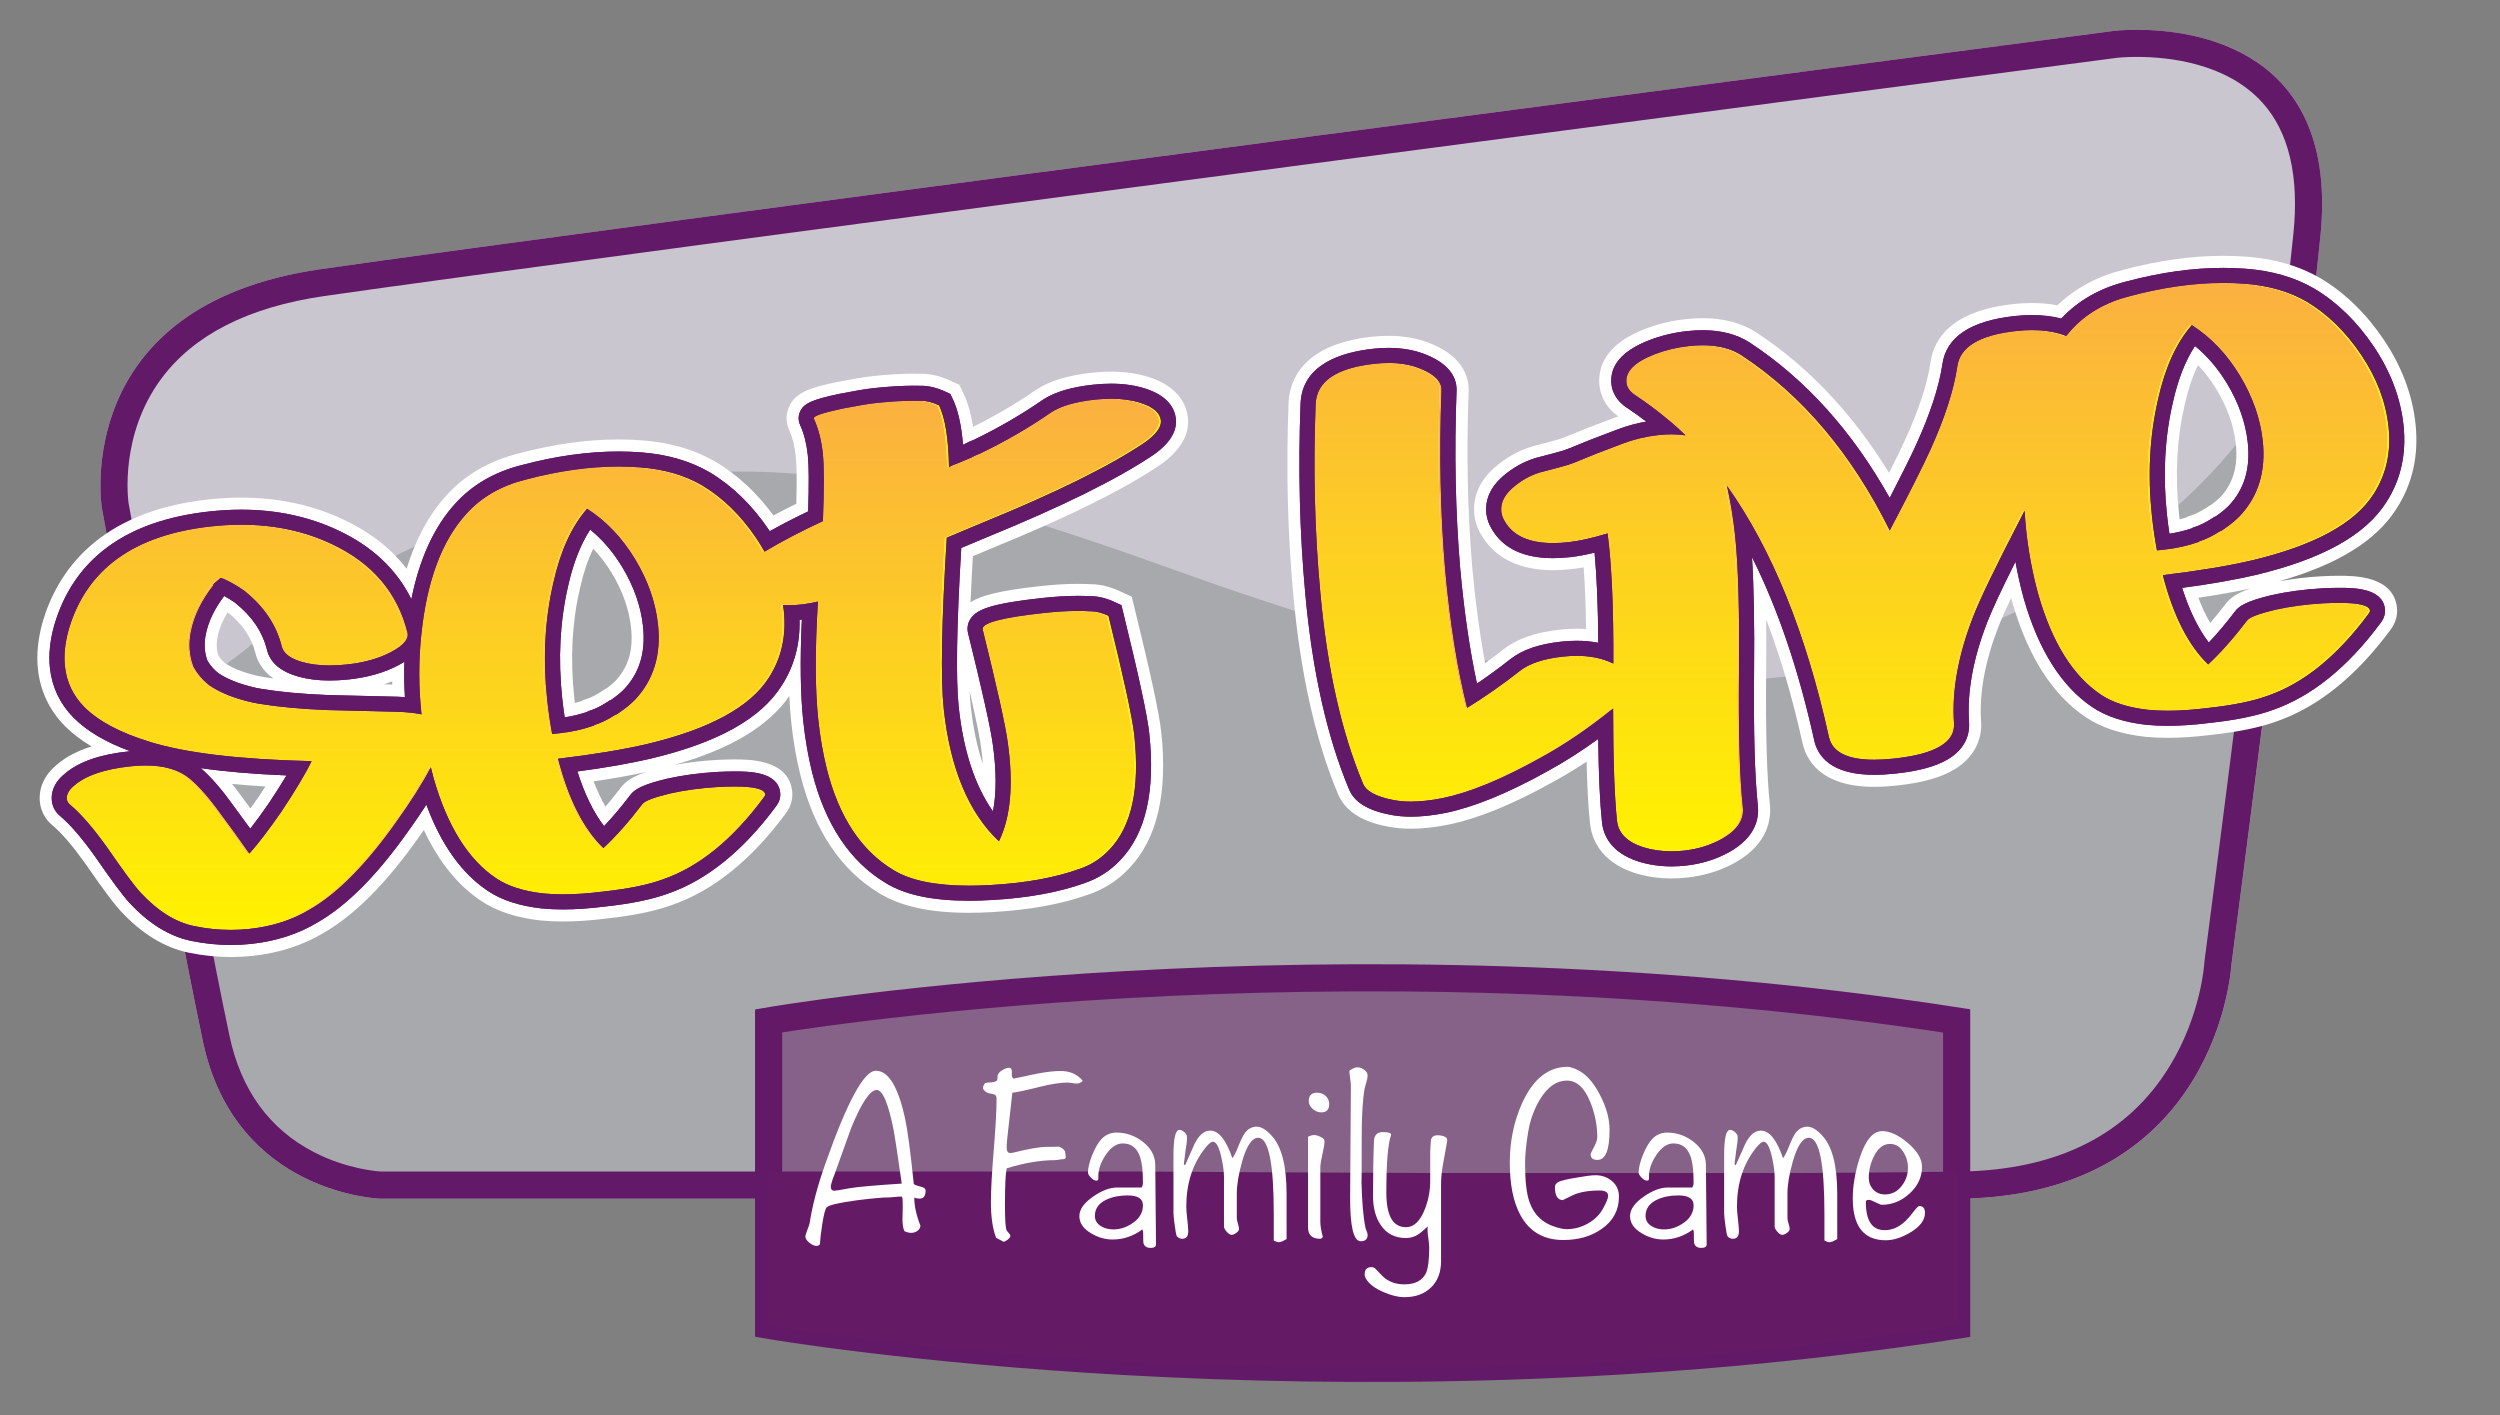 <?xml version="1.0" encoding="utf-8"?>
<!-- Generator: Adobe Illustrator 16.0.0, SVG Export Plug-In . SVG Version: 6.00 Build 0)  -->
<!DOCTYPE svg PUBLIC "-//W3C//DTD SVG 1.1//EN" "http://www.w3.org/Graphics/SVG/1.1/DTD/svg11.dtd">
<svg version="1.1" xmlns="http://www.w3.org/2000/svg" xmlns:xlink="http://www.w3.org/1999/xlink" x="0px" y="0px"
	 width="829.458px" height="469.477px" viewBox="0 0 829.458 469.477" style="enable-background:new 0 0 829.458 469.477;"
	 xml:space="preserve">
<rect x="0" y="0" width="829.458" height="469.477" fill="#808080" stroke="none"/>
<style type="text/css">
<![CDATA[
	.st0{opacity:0.5;fill:#651A65;}
	.st1{fill:url(#SVGID_1_);}
	.st2{fill:url(#SVGID_2_);}
	.st3{fill:url(#SVGID_3_);}
	.st4{fill:url(#SVGID_4_);}
	.st5{fill:#C9C6CF;}
	.st6{fill:#FFFFFF;}
	.st7{fill:#621967;}
	.st8{fill:#651A65;}
	.st9{fill:none;stroke:#621967;stroke-width:9;stroke-miterlimit:10;}
	.st10{fill:#A8A9AD;}
]]>
</style>
<g id="backgroundBox">
	<g>
		<g>
			<g>
				<path class="st5" d="M378.356,397.705H126.299c0,0-48.266-1.342-58.992-52.289C56.582,294.467,33.789,168.44,33.789,168.44
					s-10.726-67.037,72.4-79.104c83.125-12.066,595.284-79.103,595.284-79.103s76.422-9.384,68.379,68.377
					c-8.045,77.763-29.498,241.331-29.498,241.331s-4.021,76.421-89.828,77.763C564.718,399.045,378.356,397.705,378.356,397.705z"
					/>
			</g>
			<g>
				<path class="st10" d="M712.126,176.373c-105.154,80.491-227.191,46.733-318.07,14.28
					c-90.876-32.456-183.047-64.904-306.381,19.478c0,0-17.83,17.181-41.502,25.787c7.11,38.288,15.682,83.595,21.135,109.499
					c10.726,50.947,58.992,52.289,58.992,52.289h252.057c0,0,186.362,1.34,272.168,0c85.807-1.342,89.828-77.763,89.828-77.763
					s16.939-129.16,26.357-212.498C754.798,133.373,737.142,157.226,712.126,176.373z"/>
			</g>
			<g>
				<g>
					<path class="st7" d="M708.959,18.879c10.452,0,29.765,1.971,41.669,15.169c8.801,9.758,12.256,24.439,10.271,43.636
						c-7.94,76.75-29.255,239.453-29.47,241.087l-0.045,0.347l-0.019,0.351c-0.009,0.168-1.007,17.037-11.438,34.171
						c-13.854,22.764-37.253,34.561-69.544,35.066c-25.256,0.395-61.779,0.594-108.558,0.594c-79.688,0-162.578-0.59-163.406-0.596
						h-0.032h-0.032H126.494c-1.093-0.059-11.292-0.756-22.235-6.389c-14.873-7.656-24.342-20.693-28.144-38.754
						c-10.433-49.557-32.627-172.071-33.448-176.605c-0.186-1.291-2.962-22.525,10.751-41.177
						c10.754-14.626,28.943-23.891,54.063-27.538c81.847-11.881,586.756-77.986,595.094-79.078
						C702.865,19.134,705.286,18.879,708.959,18.879L708.959,18.879 M708.957,9.878c-4.594,0-7.484,0.355-7.484,0.355
						S189.313,77.27,106.188,89.336c-83.125,12.067-72.4,79.104-72.4,79.104s22.793,126.027,33.519,176.976
						c10.726,50.947,58.992,52.289,58.992,52.289h252.057c0,0,82.825,0.596,163.47,0.596c40.318,0,80.098-0.148,108.698-0.596
						c85.807-1.342,89.828-77.763,89.828-77.763s21.453-163.568,29.498-241.331C776.331,15.966,727.995,9.878,708.957,9.878
						L708.957,9.878z"/>
				</g>
			</g>
		</g>
		<path class="st9" d="M255.01,338.713c0,0,186.363-32.177,394.175,0c0,40.223,0,60.777,0,100.998
			c-207.812,32.178-394.175,0-394.175,0V338.713z"/>
		<path class="st0" d="M255.01,338.713c0,0,186.363-32.177,394.175,0c0,40.223,0,60.777,0,100.998
			c-207.812,32.178-394.175,0-394.175,0V338.713z"/>
		<path class="st8" d="M255.01,389.211v50.5c0,0,186.363,32.178,394.175,0c0-20.111,0-35.305,0-50.5H255.01z"/>
	</g>
</g>
<g id="setWhite">
	<g>
		<g>
			<path class="st6" d="M76.602,317.529c-4.64,0-9.354-0.488-14.012-1.452c-8.021-1.659-15.615-6.312-22.571-13.827
				c-1.42-1.52-4.227-4.86-11.855-15.917c-4.068-5.701-7.661-9.885-10.68-12.437c-2.425-1.994-3.935-4.758-4.258-7.798
				c-0.288-2.67,0.074-7.841,5.71-12.449c3.016-2.565,6.798-4.556,11.427-5.998c-3.402-2.017-6.32-4.251-8.788-6.721
				c-5.197-5.274-8.208-11.63-8.993-18.935c-0.517-4.817,0.007-10.064,1.556-15.595l0.033-0.113
				c4.807-16.336,18.264-36.639,55.077-40.594c3.665-0.394,7.299-0.594,10.802-0.594c12.264,0,23.653,2.439,33.851,7.25
				c8.792,4.122,15.811,9.589,21.004,16.342c3.006-9.807,7.388-17.913,13.11-24.216c6.159-6.851,14.275-11.587,24.095-14.047
				c11.537-3.069,22.665-4.626,33.076-4.626c2.618,0,5.235,0.099,7.781,0.292c9.275,0.68,17.537,3.091,24.529,7.164l0.098,0.058
				c7.181,4.305,13.569,10.249,19.026,17.696c2.433-1.306,4.965-2.604,7.587-3.886c0.242-9.255,0.057-13.622-0.164-15.679
				c-0.358-3.34-1.074-6.231-2.129-8.597c-1.162-2.392-1.254-5.186-0.216-7.671c2.151-5.15,7.484-6.62,16.012-8.429l0.144-0.029
				c5.221-1.019,9.003-1.647,11.562-1.921c5.132-0.552,9.783-0.832,13.819-0.832c0.748,0,1.476,0.009,2.183,0.028
				c0.08-0.001,0.16-0.001,0.24-0.001c3.097,0,6.358,0.782,9.694,2.324l2.936,1.357l1.401,2.916c1.41,2.935,2.456,6.582,3.15,11.011
				c7.405-3.65,14.434-7.773,20.917-12.268l0.131-0.091l0.135-0.086c4.458-2.862,10.453-4.665,18.328-5.51
				c2.163-0.232,4.276-0.35,6.281-0.35c4.532,0,8.733,0.602,12.487,1.79c10.414,3.297,12.618,9.854,13.005,13.469
				c0.6,5.562-2.405,10.778-8.931,15.497l-0.241,0.168c-12.285,8.286-30.49,17.307-55.655,27.579l-6.512,2.729
				c-0.318,5.481-0.577,10.576-0.775,15.281c3.516-2.282,9.817-3.921,23.591-5.401c4.378-0.47,8.416-0.708,12.003-0.708
				c1.452,0,2.86,0.039,4.193,0.116c0.024,0,0.048,0,0.072,0c3.096,0,6.358,0.782,9.694,2.326l3.927,1.816l1.034,4.202
				c5.244,21.312,8.114,34.652,8.772,40.785c2.177,20.265-1.395,35.436-10.617,45.095c-3.828,4.086-8.434,7.045-13.689,8.796
				c-8.776,3.129-19.404,5.069-31.589,5.764c-2.734,0.162-5.402,0.244-7.911,0.244c-12.912,0-22.64-2.121-29.739-6.483
				c-12.74-7.653-21.568-20.818-26.161-39.083c-1.355-5.407-2.379-11.301-3.048-17.526c-0.292-2.723-0.512-5.674-0.659-8.842
				c-6.903,10.007-19.433,17.542-38.116,22.871c4.433-0.824,9.142-1.382,14.047-1.664c2.175-0.11,4.13-0.165,5.871-0.165
				c4.927,0,18.015,0,19.155,10.612c0.194,1.87-0.061,4.654-2.322,7.562c-11.296,15.219-23.882,25.336-37.414,30.074
				c-5.692,2.082-12.898,3.573-22.022,4.558c-5.108,0.644-9.912,0.971-14.276,0.971c-2.575,0-5.062-0.113-7.392-0.337l-0.138-0.015
				c-7.967-0.889-14.577-3.068-19.647-6.478c-7.739-5.155-14.103-13.039-19-23.52c-0.561,0.802-1.135,1.614-1.724,2.435
				c-10.77,15.273-21.089,25.654-31.505,31.674c-6.881,4.135-14.822,6.71-23.603,7.654C81.412,317.4,78.992,317.529,76.602,317.529z
				 M80.625,264.89c0.826,1.104,1.647,2.213,2.463,3.325c0.888-1.226,1.815-2.532,2.779-3.917c0.774-1.167,1.508-2.289,2.201-3.363
				c-3.881-0.227-7.566-0.504-11.063-0.833C78.188,261.576,79.393,263.169,80.625,264.89z M196.948,259.247
				c1.194,3.124,2.509,5.916,3.938,8.368c1.631-1.895,3.285-3.941,4.953-6.128c1.655-2.275,4.122-3.873,8.497-5.334
				C209.204,257.268,203.391,258.303,196.948,259.247z M321.708,229.348c0.09,1.832,0.211,3.456,0.364,4.872
				c0.774,7.21,2.12,13.644,4.027,19.275c-0.146-1.851-0.357-3.779-0.635-5.786C325.127,245.178,324.17,240.001,321.708,229.348z
				 M196.821,182.062c-1.811,3.721-3.285,8.122-4.408,13.168c-2.63,11.273-3.261,23.388-1.896,36.097
				c0.068,0.635,0.141,1.272,0.219,1.912c0.761-0.195,1.514-0.412,2.259-0.649l0.471-0.304l1.161-0.365
				c1.312-0.412,2.855-1.184,4.587-2.296l1.791-1.15l0.147-0.016c1.172-0.842,2.187-1.691,3.025-2.531
				c4.342-4.636,5.991-10.277,5.188-17.743c-0.648-6.033-2.79-12.093-6.366-18.014C201.163,187.135,199.098,184.426,196.821,182.062
				z M130.154,227.116c-0.01-0.35-0.018-0.701-0.025-1.05c-0.881,0.353-1.784,0.68-2.71,0.983L130.154,227.116z M87.575,224.639
				c1.023,0.17,2.086,0.33,3.189,0.48c-3.814-2.632-5.426-5.903-6.068-8.604c-1.289-5.063-4.226-9.389-8.979-13.223l-0.198-0.16
				c-1.675,2.727-2.784,5.425-3.31,8.057c-0.468,2.265-0.393,4.299,0.225,6.24c0.627,1.019,1.397,1.893,2.342,2.658
				c2.557,1.72,6.208,3.128,10.859,4.189L87.575,224.639z"/>
		</g>
		<g>
			<path class="st6" d="M378.4,133.667c-4.238-1.34-9.27-1.697-15.093-1.072c-6.391,0.686-11.2,2.063-14.426,4.135
				c-7.354,5.1-15.267,9.688-23.736,13.757l-1.446,0.586l-1.637,0.823c-2.197,0.956-4.329,1.831-6.398,2.626l-0.806,0.518
				c-0.155-9.465-1.25-16.316-3.285-20.552c-2.269-1.049-4.335-1.543-6.195-1.489c-4.182-0.123-9.183,0.124-15.005,0.75
				c-2.273,0.244-5.872,0.845-10.797,1.806c-6.884,1.46-10.066,2.591-9.548,3.397c1.501,3.286,2.491,7.134,2.963,11.534
				c0.427,3.979,0.438,11.449,0.037,22.409c-7.196,3.329-13.646,6.707-19.37,10.133c-0.811-1.45-1.672-2.893-2.631-4.321
				c-5.13-7.639-11.15-13.529-18.061-17.672c-5.827-3.394-12.722-5.383-20.684-5.967c-11.734-0.895-24.378,0.464-37.923,4.075
				c-8.118,2.022-14.677,5.816-19.681,11.382c-8.095,8.917-13.059,22.235-14.89,39.96c-0.932,8.718-0.915,17.554,0.047,26.502
				c0.001,0.007,0.002,0.014,0.002,0.021c-2.263-0.463-5.021-0.749-8.281-0.856c-7.637-0.183-15.271-0.371-22.904-0.556
				c-8.802-0.348-16.349-1.046-22.639-2.094l-2.198-0.411c-6.039-1.361-10.842-3.288-14.414-5.779l-0.235-0.189
				c-2.047-1.647-3.696-3.624-4.949-5.935c-1.406-3.728-1.683-7.649-0.832-11.764c1.027-5.139,3.5-10.216,7.415-15.236l-0.023-0.213
				l0.38-0.472c0.664-0.502,1.32-1.075,1.971-1.719l0.663,0.144l0.448,0.166c2.11,0.925,4.33,2.196,6.659,3.81l0.236,0.191
				l0.236,0.19c6.29,5.073,10.315,11.106,12.073,18.1c0.543,2.385,2.85,4.149,6.925,5.29c4.073,1.146,9.021,1.402,14.847,0.775
				c5.679-0.609,10.561-1.996,14.639-4.159c4.078-2.162,5.859-4.292,5.348-6.392c-3.297-13.293-11.678-23.099-25.142-29.411
				c-11.655-5.499-24.936-7.451-39.851-5.848c-25.709,2.762-41.511,14.158-47.404,34.186c-1.245,4.445-1.67,8.514-1.274,12.206
				c0.565,5.256,2.7,9.769,6.412,13.536c4.667,4.671,11.829,8.5,21.491,11.484c11.896,3.752,29.871,5.915,53.929,6.489
				c-1.877,3.941-5.226,9.543-10.047,16.813c-4.107,5.904-7.573,10.441-10.39,13.617l-0.191,0.236
				c-3.06-4.414-6.185-8.746-9.371-13.002c-3.721-5.203-7.162-9.145-10.321-11.823c-4.421-3.69-11.033-5.063-19.839-4.118
				c-8.522,0.915-14.69,3.016-18.504,6.298c-1.853,1.493-2.692,3.021-2.524,4.583c0.076,0.711,0.428,1.319,1.057,1.825
				c3.632,3.057,7.734,7.789,12.301,14.195c5.445,7.894,9.143,12.886,11.092,14.972c5.687,6.144,11.616,9.85,17.789,11.127
				c6.171,1.276,12.31,1.588,18.419,0.931c7.525-0.809,14.192-2.958,19.994-6.459c9.2-5.298,18.787-15.019,28.762-29.166
				c4.869-6.791,8.648-12.777,11.355-17.973c0.287,1.171,0.566,2.344,0.884,3.512c4.594,16.03,11.536,27.139,20.821,33.323
				c3.868,2.602,9.078,4.272,15.622,5.002c5.662,0.543,12.246,0.338,19.761-0.614c8.379-0.901,15.059-2.265,20.035-4.092
				c11.909-4.152,23.007-13.172,33.298-27.067c0.38-0.472,0.554-0.847,0.524-1.133c-0.229-2.131-5.417-2.938-15.562-2.424
				c-5.713,0.328-11.023,1.045-15.934,2.143c-5.463,1.308-8.566,2.503-9.312,3.586c-4.409,5.792-8.702,10.633-12.879,14.53
				c-6.572-6.33-11.583-16.212-15.037-29.633c11.773-1.407,21.655-3.043,29.645-4.909c20.729-4.954,34.165-12.29,40.307-22.001
				c4.186-6.484,5.832-13.915,4.932-22.297c-0.062-0.59-0.162-1.175-0.247-1.761c3.753,0.165,7.605-0.216,11.566-1.178
				c-0.992,16.199-0.951,29.27,0.118,39.209c0.625,5.827,1.565,11.253,2.827,16.292c4.01,15.948,11.393,27.151,22.145,33.61
				c6.767,4.159,17.575,5.8,32.424,4.921c11.422-0.652,21.147-2.414,29.171-5.289c3.884-1.278,7.245-3.434,10.081-6.471
				c7.364-7.688,10.099-20.336,8.207-37.949c-0.61-5.679-3.466-18.879-8.563-39.596c-2.269-1.049-4.335-1.545-6.195-1.49
				c-4.197-0.267-9.206-0.088-15.027,0.537c-14.062,1.511-20.909,3.324-20.537,5.438c4.818,19.455,7.606,32.015,8.359,37.679
				c1.921,13.875,0.935,24.758-2.959,32.644c-10.076-9.548-16.176-24.194-18.297-43.938c-1.067-9.94-0.731-28.87,1.011-56.786
				l11.757-4.928c24.361-9.944,42.369-18.847,54.024-26.708c3.73-2.697,5.485-5.115,5.256-7.245
				C384.896,136.957,382.639,135.01,378.4,133.667z M210.651,232.181c-1.427,1.446-3.142,2.852-5.15,4.217
				c-0.666,0.502-1.139,0.769-1.423,0.799c-2.419,1.554-4.671,2.657-6.756,3.312l-0.403,0.26c-3.603,1.25-7.319,2.08-11.154,2.491
				l-2.557,0.275c-0.699-3.805-1.242-7.55-1.639-11.246c-1.48-13.775-0.796-26.78,2.059-39.014
				c2.325-10.449,6.045-18.607,11.163-24.475c6.327,4.062,11.629,9.635,15.912,16.717c4.279,7.083,6.818,14.32,7.611,21.705
				C219.397,217.308,216.843,225.627,210.651,232.181z"/>
		</g>
		<g>
			<path class="st6" d="M554.581,291.457c-4.18,0-8.225-0.591-12.023-1.758l-0.116-0.037c-11.836-3.811-14.41-11.892-14.891-16.37
				c-0.557-5.185-0.938-11.986-1.146-20.577c-3.668,2.426-7.308,4.626-10.9,6.587c-13.605,7.599-25.121,12.301-35.129,14.335
				c-4.42,0.878-8.515,1.319-12.209,1.319c-2.586,0-5.051-0.215-7.327-0.64c-3.38-0.63-13.622-2.54-16.99-11.046
				c-7.445-17.793-12.408-39.969-14.752-65.915c-1.894-20.339-2.425-41.781-1.577-63.705c0.325-7.149,4.355-19.414,27.721-21.923
				c1.875-0.202,3.72-0.304,5.481-0.304c5.086,0,9.763,0.85,13.902,2.526c11.381,4.571,12.806,11.947,12.64,15.936
				c-0.768,20.273-0.363,39.943,1.201,58.431c1.056,11.591,2.491,22.208,4.284,31.703c1.985-1.438,3.954-2.928,5.901-4.462
				c4.589-3.603,10.788-5.776,18.967-6.656c1.882-0.202,3.732-0.304,5.502-0.304c1.058,0,2.098,0.037,3.119,0.109
				c-0.107-7.751-0.374-14.592-0.797-20.479c-1.458,0.268-2.842,0.471-4.159,0.613c-2.099,0.226-4.122,0.34-6.016,0.34
				c-13.854,0-20.481-6.155-23.609-11.382c-1.39-2.217-2.229-4.592-2.493-7.061c-0.474-4.408,0.543-10.884,8.057-16.727
				c3.91-3.11,8.224-5.242,12.823-6.338c2.749-0.701,5.242-1.374,7.416-2c0.936-0.318,1.757-0.619,2.446-0.896l0.659-0.297
				c3.285-1.396,8.282-3.347,14.853-5.799c0.489-0.184,0.98-0.361,1.476-0.532c-4.791-3.488-5.957-7.835-6.215-10.23
				c-0.606-5.652,1.506-13.491,15.013-18.758c4.333-1.677,8.92-2.781,13.654-3.289c1.922-0.207,3.8-0.312,5.581-0.312
				c7.009,0,13.026,1.616,17.885,4.802c17.174,11.295,31.899,26.902,43.93,46.527c2.39-4.72,4.19-8.419,5.387-11.061
				c4.504-9.895,7.312-18.457,8.358-25.467c1.052-7.672,6.703-17.247,27.586-19.491c2.101-0.226,4.161-0.34,6.124-0.34
				c2.945,0,5.763,0.258,8.42,0.769c5.851-5.644,13.219-9.614,21.925-11.796c11.534-3.068,22.661-4.625,33.072-4.625
				c2.617,0,5.235,0.098,7.781,0.292c9.274,0.679,17.537,3.089,24.53,7.163l0.099,0.059c8.025,4.813,15.058,11.668,20.903,20.374
				c5.93,8.825,9.463,18.203,10.501,27.869c1.122,10.439-1.004,19.907-6.318,28.14c-6.714,10.613-19.49,18.54-38.918,24.082
				c4.431-0.824,9.143-1.382,14.051-1.663c2.174-0.11,4.128-0.164,5.869-0.164c4.926,0,18.013,0,19.155,10.608
				c0.2,1.836-0.046,4.636-2.322,7.564c-11.298,15.221-23.886,25.34-37.417,30.075c-5.696,2.083-12.901,3.574-22.021,4.557
				c-5.109,0.644-9.912,0.97-14.276,0.97c-2.573,0-5.059-0.113-7.388-0.336l-0.139-0.015c-7.972-0.889-14.583-3.069-19.65-6.48
				c-11.031-7.345-19.27-20.242-24.448-38.308c0,0-0.241-0.888-0.344-1.276c-1.923,4.055-3.327,7.233-4.203,9.515
				c-4.452,11.451-6.392,21.961-5.778,31.275c0.521,6.58-2.727,12.465-8.924,16.159c-4.476,2.668-10.671,4.396-18.938,5.286
				c-2.726,0.292-5.288,0.441-7.616,0.441c-18.059,0-22.697-9.275-23.848-14.895c-3.282-14.823-7.282-28.401-11.971-40.666
				c0.06,5.31,0.058,11.106-0.005,17.416c-0.195,19.763,0.219,34.554,1.229,43.962c0.483,4.502-0.352,12.984-11.364,19.225
				c-4.872,2.737-10.312,4.438-16.195,5.071C557.937,291.364,556.233,291.457,554.581,291.457z M729.377,198.325
				c1.194,3.124,2.508,5.916,3.938,8.368c1.631-1.895,3.284-3.94,4.952-6.127c1.656-2.276,4.122-3.874,8.498-5.335
				C741.637,196.345,735.825,197.379,729.377,198.325z M729.25,121.139c-1.812,3.721-3.286,8.123-4.409,13.168
				c-2.63,11.275-3.26,23.39-1.895,36.097c0.068,0.636,0.142,1.273,0.22,1.912c0.758-0.194,1.51-0.41,2.252-0.647l0.471-0.304
				l1.166-0.366c1.313-0.413,2.856-1.185,4.585-2.296l1.794-1.152l0.151-0.016c1.169-0.841,2.184-1.689,3.022-2.53
				c4.34-4.635,5.989-10.277,5.188-17.744c-0.649-6.034-2.791-12.094-6.366-18.011C733.593,126.213,731.528,123.503,729.25,121.139z
				"/>
		</g>
		<g>
			<path class="st6" d="M787.547,163.896c4.186-6.484,5.832-13.915,4.932-22.297c-0.885-8.236-3.894-16.176-9.024-23.813
				c-5.129-7.639-11.151-13.529-18.061-17.673c-5.826-3.394-12.722-5.383-20.684-5.966c-11.734-0.894-24.377,0.463-37.923,4.074
				c-8.118,2.023-14.678,5.817-19.682,11.382c-0.541,0.596-1.066,1.214-1.579,1.849c-0.407-0.157-0.831-0.312-1.284-0.462
				c-4.319-1.403-9.389-1.794-15.21-1.168c-12.218,1.312-18.763,5.249-19.637,11.809c-1.167,7.884-4.188,17.188-9.069,27.912
				c-2.325,5.136-6.766,13.948-13.325,26.432c-12.653-25.506-29.031-44.867-49.126-58.083c-4.328-2.838-10.187-3.862-17.57-3.068
				c-3.979,0.427-7.761,1.338-11.345,2.725c-6.619,2.581-9.73,5.716-9.334,9.409c0.184,1.704,1.276,3.17,3.272,4.391
				c3.871,2.601,7.468,5.305,10.786,8.108l0.707,0.569c1.602,1.328,3.215,2.814,4.835,4.426c-2.637-0.42-5.664-0.456-9.105-0.085
				c-3.979,0.427-7.83,1.346-11.558,2.749c-6.494,2.423-11.32,4.308-14.479,5.65l-0.617,0.282c-0.964,0.394-2.07,0.799-3.316,1.219
				c-2.372,0.686-5.021,1.4-7.959,2.149c-3.363,0.791-6.502,2.352-9.411,4.674c-3.448,2.669-5.005,5.568-4.67,8.69
				c0.122,1.138,0.531,2.243,1.219,3.317c3.34,5.676,10.335,7.941,20.988,6.797c3.549-0.382,7.9-1.352,13.049-2.911
				c1.364,10.238,2.004,24.633,1.918,43.17c-0.486-0.244-1.005-0.476-1.558-0.695c-4.275-1.697-9.326-2.231-15.149-1.606
				c-6.392,0.687-11.177,2.278-14.357,4.775c-5.697,4.491-11.51,8.565-17.437,12.218c-3.252-12.868-5.682-28.123-7.288-45.768
				c-1.603-18.934-2.012-38.791-1.226-59.564c0.12-2.886-2.221-5.29-7.025-7.22c-4.207-1.704-9.223-2.242-15.045-1.616
				c-12.782,1.373-19.347,5.816-19.688,13.322c-0.837,21.641-0.32,42.489,1.547,62.547c2.275,25.186,6.984,46.305,14.133,63.35
				c1.001,2.625,4.431,4.48,10.297,5.574c4.399,0.821,9.763,0.606,16.094-0.651c8.997-1.828,19.867-6.299,32.609-13.416
				c7.842-4.279,15.849-9.717,24.018-16.316c0.008,16.87,0.436,29.295,1.289,37.245c0.442,4.118,3.344,7.039,8.701,8.764
				c4.156,1.276,8.653,1.655,13.483,1.137c4.687-0.504,8.927-1.821,12.721-3.953c5.009-2.838,7.295-6.316,6.854-10.434
				c-1.053-9.801-1.479-24.803-1.28-45.013c0.201-20.204-0.241-35.352-1.326-45.437c-0.611-5.703-1.514-11.087-2.662-16.199
				c14.888,20.987,26.152,48.677,33.769,83.11c1.254,6.333,8.487,8.789,21.697,7.37c13.773-1.48,20.392-5.424,19.849-11.832
				c-0.718-10.697,1.396-22.417,6.352-35.164c2.243-5.844,7.476-16.676,15.688-32.503c0.473-0.913,0.926-1.809,1.384-2.708
				c0.122,2.191,0.301,4.389,0.536,6.595c0.764,7.104,2.092,14.144,3.993,21.123c4.595,16.03,11.536,27.139,20.822,33.322
				c3.867,2.603,9.078,4.272,15.623,5.002c5.661,0.543,12.244,0.337,19.76-0.614c8.379-0.899,15.059-2.264,20.034-4.092
				c11.909-4.15,23.008-13.173,33.298-27.066c0.38-0.473,0.557-0.848,0.525-1.135c-0.229-2.13-5.418-2.936-15.562-2.423
				c-5.714,0.327-11.024,1.043-15.934,2.143c-5.463,1.308-8.567,2.503-9.313,3.587c-4.408,5.791-8.7,10.632-12.878,14.53
				c-6.573-6.332-11.583-16.214-15.036-29.634c11.773-1.408,21.655-3.043,29.645-4.909
				C767.969,180.943,781.404,173.607,787.547,163.896z M737.931,175.477c-0.668,0.501-1.141,0.768-1.425,0.798
				c-2.417,1.553-4.67,2.657-6.756,3.312l-0.402,0.26c-3.603,1.25-7.319,2.079-11.154,2.492l-2.556,0.274
				c-0.699-3.804-1.242-7.55-1.64-11.246c-1.48-13.775-0.796-26.78,2.058-39.014c2.325-10.449,6.047-18.606,11.164-24.475
				c6.326,4.062,11.629,9.635,15.912,16.717c4.28,7.083,6.817,14.32,7.611,21.705c1.083,10.086-1.471,18.405-7.663,24.959
				C741.654,172.705,739.94,174.111,737.931,175.477z"/>
		</g>
	</g>
</g>
<g id="setColor">
	<g>
		<g>
			<linearGradient id="SVGID_1_" gradientUnits="userSpaceOnUse" x1="202.677" y1="308.529" x2="202.677" y2="132.296">
				<stop  offset="0" style="stop-color:#FFF200"/>
				<stop  offset="1" style="stop-color:#FBB040"/>
			</linearGradient>
			<path class="st1" d="M377.79,133.667c-4.238-1.34-9.27-1.697-15.094-1.072c-6.391,0.686-11.199,2.063-14.426,4.135
				c-7.354,5.1-15.266,9.688-23.736,13.757l-1.445,0.586l-1.637,0.823c-2.197,0.956-4.328,1.831-6.398,2.626l-0.806,0.518
				c-0.155-9.465-1.251-16.316-3.285-20.552c-2.269-1.049-4.335-1.543-6.194-1.489c-4.182-0.123-9.184,0.124-15.006,0.75
				c-2.273,0.244-5.872,0.845-10.797,1.806c-6.885,1.46-10.066,2.591-9.549,3.397c1.502,3.286,2.492,7.134,2.963,11.534
				c0.428,3.979,0.439,11.449,0.037,22.409c-7.196,3.329-13.646,6.707-19.37,10.133c-0.811-1.45-1.672-2.893-2.632-4.321
				c-5.13-7.639-11.149-13.529-18.061-17.672c-5.826-3.394-12.722-5.383-20.684-5.967c-11.734-0.895-24.378,0.464-37.923,4.075
				c-8.118,2.022-14.677,5.816-19.681,11.382c-8.096,8.917-13.059,22.235-14.891,39.96c-0.932,8.718-0.914,17.554,0.047,26.502
				c0.002,0.007,0.003,0.014,0.003,0.021c-2.263-0.463-5.021-0.749-8.281-0.856c-7.637-0.183-15.271-0.371-22.904-0.556
				c-8.802-0.348-16.349-1.046-22.639-2.094l-2.198-0.411c-6.039-1.361-10.842-3.288-14.414-5.779l-0.235-0.189
				c-2.047-1.647-3.696-3.624-4.949-5.935c-1.406-3.728-1.683-7.649-0.832-11.764c1.027-5.139,3.5-10.216,7.415-15.236l-0.023-0.213
				l0.38-0.472c0.664-0.502,1.32-1.075,1.971-1.719l0.663,0.144l0.448,0.166c2.11,0.925,4.33,2.196,6.659,3.81l0.236,0.191
				l0.236,0.19c6.29,5.073,10.315,11.106,12.073,18.1c0.544,2.385,2.851,4.149,6.926,5.29c4.073,1.146,9.021,1.402,14.847,0.775
				c5.679-0.609,10.561-1.996,14.64-4.159c4.078-2.162,5.859-4.292,5.348-6.392c-3.298-13.293-11.679-23.099-25.143-29.411
				c-11.655-5.499-24.936-7.451-39.851-5.848c-25.709,2.762-41.511,14.158-47.404,34.186c-1.245,4.445-1.67,8.514-1.274,12.206
				c0.565,5.256,2.7,9.769,6.412,13.536c4.667,4.671,11.829,8.5,21.491,11.484c11.896,3.752,29.871,5.915,53.929,6.489
				c-1.878,3.941-5.227,9.543-10.048,16.813c-4.107,5.904-7.573,10.441-10.39,13.617l-0.191,0.236
				c-3.06-4.414-6.185-8.746-9.371-13.002c-3.721-5.203-7.162-9.145-10.321-11.823c-4.421-3.69-11.033-5.063-19.839-4.118
				c-8.522,0.915-14.69,3.016-18.504,6.298c-1.853,1.493-2.692,3.021-2.524,4.583c0.076,0.711,0.428,1.319,1.057,1.825
				c3.632,3.057,7.734,7.789,12.301,14.195c5.445,7.894,9.143,12.886,11.092,14.972c5.687,6.144,11.616,9.85,17.789,11.127
				c6.171,1.276,12.31,1.588,18.419,0.931c7.525-0.809,14.191-2.958,19.994-6.459c9.2-5.298,18.787-15.019,28.762-29.166
				c4.869-6.791,8.648-12.777,11.355-17.973c0.287,1.171,0.566,2.344,0.884,3.512c4.595,16.03,11.536,27.139,20.821,33.323
				c3.868,2.602,9.078,4.272,15.622,5.002c5.662,0.543,12.246,0.338,19.761-0.614c8.379-0.901,15.059-2.265,20.035-4.092
				c11.908-4.152,23.007-13.172,33.298-27.067c0.38-0.472,0.554-0.847,0.524-1.133c-0.229-2.131-5.416-2.938-15.562-2.424
				c-5.713,0.328-11.022,1.045-15.934,2.143c-5.463,1.308-8.566,2.503-9.312,3.586c-4.409,5.792-8.702,10.633-12.879,14.53
				c-6.572-6.33-11.583-16.212-15.036-29.633c11.772-1.407,21.654-3.043,29.645-4.909c20.729-4.954,34.164-12.29,40.307-22.001
				c4.187-6.484,5.832-13.915,4.933-22.297c-0.062-0.59-0.162-1.175-0.247-1.761c3.754,0.165,7.605-0.216,11.566-1.178
				c-0.992,16.199-0.951,29.27,0.117,39.209c0.626,5.827,1.565,11.253,2.828,16.292c4.01,15.948,11.393,27.151,22.145,33.61
				c6.768,4.159,17.574,5.8,32.424,4.921c11.423-0.652,21.147-2.414,29.172-5.289c3.884-1.278,7.245-3.434,10.081-6.471
				c7.364-7.688,10.099-20.336,8.207-37.949c-0.61-5.679-3.466-18.879-8.563-39.596c-2.269-1.049-4.335-1.545-6.195-1.49
				c-4.196-0.267-9.205-0.088-15.027,0.537c-14.062,1.511-20.908,3.324-20.537,5.438c4.818,19.455,7.606,32.015,8.359,37.679
				c1.922,13.875,0.936,24.758-2.959,32.644c-10.076-9.548-16.176-24.194-18.297-43.938c-1.067-9.94-0.73-28.87,1.011-56.786
				l11.757-4.928c24.361-9.944,42.369-18.847,54.023-26.708c3.73-2.697,5.486-5.115,5.256-7.245
				C384.286,136.957,382.029,135.009,377.79,133.667z M210.041,232.181c-1.427,1.446-3.142,2.852-5.15,4.217
				c-0.665,0.502-1.14,0.769-1.423,0.799c-2.419,1.554-4.672,2.657-6.756,3.312l-0.403,0.26c-3.603,1.25-7.319,2.08-11.153,2.491
				l-2.558,0.275c-0.698-3.805-1.242-7.55-1.639-11.246c-1.48-13.775-0.796-26.78,2.059-39.014
				c2.325-10.449,6.046-18.607,11.163-24.475c6.326,4.062,11.629,9.635,15.912,16.717c4.279,7.083,6.818,14.32,7.611,21.705
				C218.788,217.308,216.233,225.626,210.041,232.181z"/>
			<linearGradient id="SVGID_2_" gradientUnits="userSpaceOnUse" x1="385.58" y1="220.413" x2="19.777" y2="220.413">
				<stop  offset="0" style="stop-color:#FFF200"/>
				<stop  offset="1" style="stop-color:#FBB040"/>
			</linearGradient>
			<path class="st2" d="M368.016,132.296c3.626,0,6.884,0.457,9.773,1.371c4.239,1.342,6.496,3.29,6.77,5.846
				c0.23,2.13-1.525,4.548-5.256,7.245c-11.654,7.861-29.662,16.764-54.023,26.708l-11.757,4.928
				c-1.741,27.917-2.078,46.846-1.011,56.786c2.121,19.744,8.221,34.39,18.297,43.938c3.895-7.886,4.881-18.769,2.959-32.644
				c-0.753-5.664-3.541-18.224-8.359-37.679c-0.371-2.114,6.476-3.928,20.537-5.438c4.08-0.438,7.76-0.657,11.042-0.657
				c1.401,0,2.73,0.04,3.985,0.12c0.093-0.003,0.186-0.004,0.279-0.004c1.788,0,3.761,0.497,5.917,1.494
				c5.098,20.717,7.953,33.917,8.563,39.596c1.892,17.613-0.843,30.261-8.207,37.949c-2.836,3.037-6.197,5.192-10.081,6.471
				c-8.024,2.875-17.749,4.637-29.172,5.289c-2.589,0.153-5.054,0.229-7.397,0.229c-11.096,0-19.439-1.717-25.026-5.151
				c-10.752-6.459-18.135-17.663-22.145-33.61c-1.263-5.038-2.202-10.465-2.828-16.292c-1.068-9.94-1.109-23.011-0.117-39.209
				c-3.366,0.817-6.653,1.215-9.869,1.215c-0.568,0-1.134-0.012-1.697-0.037c0.085,0.586,0.185,1.171,0.247,1.761
				c0.899,8.382-0.746,15.812-4.933,22.297c-6.143,9.711-19.578,17.047-40.307,22.001c-7.99,1.866-17.872,3.502-29.645,4.909
				c3.453,13.421,8.464,23.303,15.036,29.633c4.177-3.896,8.47-8.738,12.879-14.53c0.745-1.083,3.849-2.278,9.312-3.586
				c4.911-1.098,10.221-1.815,15.934-2.143c1.973-0.1,3.758-0.15,5.355-0.15c6.62,0,10.023,0.858,10.207,2.574
				c0.029,0.287-0.145,0.661-0.524,1.133c-10.291,13.895-21.39,22.916-33.298,27.067c-4.977,1.828-11.656,3.191-20.035,4.092
				c-4.787,0.606-9.195,0.91-13.229,0.91c-2.299,0-4.476-0.099-6.532-0.296c-6.544-0.73-11.754-2.4-15.622-5.002
				c-9.285-6.184-16.227-17.292-20.821-33.323c-0.317-1.168-0.597-2.341-0.884-3.512c-2.707,5.196-6.486,11.183-11.355,17.973
				c-9.975,14.146-19.562,23.868-28.762,29.166c-5.803,3.5-12.469,5.65-19.994,6.459c-2.073,0.223-4.15,0.334-6.23,0.334
				c-4.05,0-8.113-0.422-12.189-1.266c-6.172-1.277-12.102-4.983-17.789-11.127c-1.949-2.086-5.647-7.078-11.092-14.972
				c-4.567-6.406-8.668-11.138-12.301-14.195c-0.629-0.506-0.981-1.113-1.057-1.825c-0.168-1.562,0.671-3.09,2.524-4.583
				c3.813-3.282,9.982-5.383,18.504-6.298c1.796-0.193,3.5-0.29,5.113-0.29c6.297,0,11.206,1.47,14.726,4.407
				c3.159,2.678,6.6,6.62,10.321,11.823c3.186,4.257,6.311,8.588,9.371,13.002l0.191-0.236c2.817-3.175,6.283-7.713,10.39-13.617
				c4.821-7.27,8.17-12.872,10.048-16.813c-24.059-0.574-42.033-2.736-53.929-6.489c-9.662-2.984-16.824-6.813-21.491-11.484
				c-3.712-3.767-5.847-8.279-6.412-13.536c-0.396-3.692,0.029-7.761,1.274-12.206c5.894-20.028,21.695-31.424,47.404-34.186
				c3.364-0.361,6.643-0.542,9.84-0.542c10.98,0,20.983,2.131,30.01,6.39c13.464,6.312,21.845,16.118,25.143,29.411
				c0.512,2.1-1.27,4.23-5.348,6.392c-4.079,2.163-8.961,3.549-14.64,4.159c-2.065,0.222-4.019,0.333-5.864,0.333
				c-3.359,0-6.354-0.369-8.983-1.109c-4.075-1.141-6.382-2.904-6.926-5.29c-1.757-6.994-5.783-13.026-12.073-18.1l-0.236-0.19
				l-0.236-0.191c-2.329-1.614-4.548-2.885-6.659-3.81l-0.448-0.166l-0.663-0.144c-0.651,0.644-1.308,1.217-1.971,1.719l-0.38,0.472
				l0.023,0.213c-3.916,5.02-6.388,10.097-7.415,15.236c-0.851,4.115-0.574,8.036,0.832,11.764c1.253,2.311,2.901,4.287,4.949,5.935
				l0.235,0.189c3.571,2.491,8.375,4.417,14.414,5.779l2.198,0.411c6.29,1.048,13.837,1.747,22.639,2.094
				c7.634,0.185,15.268,0.373,22.904,0.556c3.26,0.107,6.019,0.394,8.281,0.856c0-0.007-0.001-0.014-0.003-0.021
				c-0.961-8.948-0.979-17.784-0.047-26.502c1.832-17.725,6.795-31.043,14.891-39.96c5.004-5.565,11.562-9.359,19.681-11.382
				c10.856-2.894,21.132-4.341,30.827-4.341c2.401,0,4.767,0.089,7.096,0.267c7.962,0.583,14.857,2.573,20.684,5.967
				c6.911,4.144,12.931,10.034,18.061,17.672c0.96,1.428,1.821,2.871,2.632,4.321c5.725-3.426,12.174-6.804,19.37-10.133
				c0.402-10.96,0.391-18.431-0.037-22.409c-0.471-4.4-1.461-8.249-2.963-11.534c-0.518-0.807,2.664-1.938,9.549-3.397
				c4.925-0.961,8.523-1.562,10.797-1.806c4.858-0.522,9.145-0.78,12.86-0.78c0.738,0,1.453,0.01,2.146,0.03
				c0.092-0.002,0.184-0.004,0.277-0.004c1.787,0,3.761,0.496,5.917,1.493c2.034,4.236,3.13,11.087,3.285,20.552l0.806-0.518
				c2.07-0.795,4.201-1.671,6.398-2.626l1.637-0.823l1.445-0.586c8.471-4.069,16.383-8.658,23.736-13.757
				c3.227-2.071,8.035-3.449,14.426-4.135C364.55,132.396,366.323,132.296,368.016,132.296 M182.597,243.535l2.558-0.275
				c3.834-0.412,7.551-1.242,11.153-2.491l0.403-0.26c2.084-0.654,4.337-1.758,6.756-3.312c0.283-0.03,0.758-0.296,1.423-0.799
				c2.009-1.365,3.724-2.771,5.15-4.217c6.192-6.554,8.747-14.873,7.663-24.958c-0.793-7.385-3.332-14.622-7.611-21.705
				c-4.283-7.082-9.586-12.655-15.912-16.717c-5.117,5.868-8.838,14.026-11.163,24.475c-2.854,12.234-3.539,25.238-2.059,39.014
				C181.355,235.984,181.899,239.729,182.597,243.535 M368.016,131.296c-1.721,0-3.546,0.103-5.427,0.305
				c-6.518,0.7-11.517,2.142-14.859,4.288c-7.312,5.07-15.242,9.667-23.601,13.684l-1.417,0.574l-0.037,0.015l-0.036,0.018
				l-1.611,0.81c-1.996,0.868-3.95,1.674-5.817,2.4c-0.255-8.738-1.379-15.238-3.347-19.335l-0.155-0.324l-0.327-0.151
				c-2.275-1.052-4.408-1.585-6.337-1.585c-0.092,0-0.185,0.001-0.276,0.003c-0.693-0.02-1.409-0.03-2.146-0.03
				c-3.752,0-8.115,0.264-12.967,0.786c-2.296,0.246-5.957,0.858-10.881,1.819c-8.876,1.882-9.958,2.854-10.307,3.689
				c-0.159,0.38-0.136,0.793,0.06,1.149c1.442,3.169,2.403,6.931,2.858,11.181c0.412,3.835,0.43,11.119,0.054,21.654
				c-6.584,3.065-12.642,6.224-18.027,9.401c-0.737-1.28-1.451-2.431-2.168-3.498c-5.188-7.725-11.371-13.772-18.376-17.972
				c-5.943-3.462-13.046-5.515-21.125-6.107c-2.341-0.178-4.754-0.269-7.169-0.269c-9.736,0-20.194,1.472-31.084,4.375
				c-8.259,2.058-15.05,5.989-20.167,11.68c-8.201,9.032-13.296,22.668-15.142,40.525c-0.888,8.313-0.917,16.853-0.086,25.403
				c-2.043-0.332-4.43-0.544-7.118-0.633c-4.942-0.119-9.874-0.239-14.805-0.359l-8.107-0.197
				c-8.704-0.344-16.278-1.044-22.499-2.081l-2.179-0.407c-5.83-1.315-10.551-3.2-13.997-5.596l-0.209-0.168
				c-1.916-1.542-3.485-3.417-4.664-5.572c-1.311-3.511-1.568-7.26-0.765-11.145c0.992-4.963,3.422-9.949,7.225-14.824l0.25-0.32
				l-0.022-0.203l0.043-0.054c0.527-0.405,1.057-0.858,1.579-1.35l0.071,0.015l0.354,0.131c2.023,0.89,4.188,2.129,6.434,3.684
				l0.207,0.167l0.238,0.191c6.089,4.912,10.036,10.821,11.73,17.564c0.624,2.739,3.192,4.768,7.626,6.009
				c2.702,0.76,5.815,1.146,9.252,1.146c1.87,0,3.879-0.114,5.971-0.339c5.782-0.62,10.829-2.057,15.001-4.27
				c4.514-2.393,6.482-4.92,5.851-7.512c-3.36-13.544-12.003-23.663-25.69-30.08c-9.119-4.303-19.359-6.485-30.435-6.485
				c-3.217,0-6.564,0.184-9.947,0.548c-26.029,2.796-42.266,14.538-48.257,34.898c-1.277,4.561-1.717,8.794-1.309,12.595
				c0.587,5.465,2.839,10.22,6.693,14.131c4.77,4.773,12.139,8.721,21.909,11.738c11.661,3.678,29.365,5.862,52.633,6.493
				c-1.94,3.784-5.059,8.92-9.29,15.3c-3.737,5.372-6.987,9.667-9.665,12.773c-2.781-3.986-5.688-8.007-8.653-11.97
				c-3.738-5.228-7.267-9.267-10.475-11.986c-3.694-3.083-8.864-4.644-15.372-4.645c-1.641,0-3.397,0.1-5.22,0.295
				c-8.685,0.932-15.094,3.13-19.049,6.534c-2.1,1.691-3.073,3.531-2.866,5.448c0.104,0.98,0.583,1.821,1.425,2.497
				c3.536,2.976,7.617,7.689,12.113,13.996c5.515,7.996,9.173,12.931,11.175,15.074c5.798,6.264,11.962,10.109,18.317,11.424
				c4.126,0.853,8.295,1.286,12.392,1.286c2.106,0,4.238-0.115,6.337-0.34c7.645-0.822,14.51-3.042,20.404-6.597
				c9.267-5.336,19.051-15.247,29.062-29.446c4.162-5.804,7.582-11.105,10.189-15.794c0.087,0.34,0.176,0.68,0.268,1.019
				c4.644,16.203,11.786,27.602,21.232,33.893c3.986,2.681,9.393,4.419,16.065,5.163c2.092,0.201,4.322,0.302,6.643,0.302
				c4.054,0,8.547-0.309,13.354-0.917c8.406-0.904,15.227-2.299,20.254-4.146c12.031-4.194,23.394-13.418,33.757-27.411
				c0.33-0.409,0.792-1.081,0.716-1.83c-0.258-2.403-3.712-3.473-11.202-3.473c-1.606,0-3.425,0.051-5.406,0.151
				c-5.73,0.329-11.145,1.058-16.101,2.166c-7.609,1.822-9.296,3.092-9.917,3.996c-4.078,5.354-8.131,9.971-12.039,13.705
				c-5.899-6.017-10.535-15.22-13.794-27.387c11.263-1.375,20.884-2.985,28.614-4.791c20.897-4.994,34.665-12.544,40.924-22.44
				c4.29-6.645,6.001-14.365,5.082-22.938c-0.022-0.208-0.048-0.415-0.077-0.621c0.178,0.002,0.355,0.003,0.533,0.003
				c2.881,0,5.833-0.317,8.792-0.945c-0.908,15.565-0.84,28.36,0.201,38.046c0.629,5.861,1.589,11.388,2.852,16.428
				c4.058,16.139,11.662,27.653,22.6,34.225c5.714,3.511,14.31,5.293,25.542,5.293c2.351,0,4.86-0.078,7.457-0.231
				c11.467-0.654,21.375-2.453,29.45-5.346c4.006-1.318,7.539-3.585,10.475-6.729c7.533-7.864,10.386-20.9,8.47-38.738
				c-0.612-5.692-3.5-19.059-8.586-39.728l-0.115-0.467l-0.436-0.202c-2.276-1.053-4.408-1.586-6.336-1.586
				c-0.087,0-0.174,0.001-0.26,0.003c-1.258-0.079-2.604-0.119-4.004-0.119c-3.303,0-7.054,0.223-11.149,0.663
				c-16.614,1.785-19.95,3.616-21,5.011c-0.466,0.619-0.483,1.208-0.415,1.594l0.006,0.034l0.008,0.033
				c4.791,19.343,7.596,31.983,8.339,37.57c1.785,12.884,1.017,23.237-2.279,30.808c-9.264-9.362-14.978-23.597-16.991-42.341
				c-1.048-9.765-0.72-28.602,0.976-55.997l11.184-4.688c24.3-9.919,42.537-18.938,54.196-26.801
				c4.113-2.973,5.966-5.643,5.691-8.182c-0.318-2.973-2.829-5.225-7.462-6.692C375.118,131.773,371.728,131.296,368.016,131.296
				L368.016,131.296z M183.416,242.441c-0.609-3.437-1.101-6.883-1.463-10.259c-1.462-13.604-0.776-26.618,2.038-38.68
				c2.193-9.855,5.683-17.712,10.379-23.381c5.849,3.92,10.848,9.27,14.867,15.914c4.185,6.927,6.699,14.092,7.473,21.294
				c1.046,9.733-1.442,17.863-7.396,24.165c-1.363,1.381-3.045,2.758-4.985,4.077l-0.021,0.014l-0.02,0.015
				c-0.708,0.535-0.955,0.606-0.965,0.609l-0.235,0.025l-0.16,0.122c-2.331,1.497-4.522,2.573-6.515,3.199l-0.128,0.041
				l-0.113,0.073l-0.302,0.195c-3.479,1.197-7.119,2.005-10.82,2.403L183.416,242.441L183.416,242.441z"/>
		</g>
		<g>
			<linearGradient id="SVGID_3_" gradientUnits="userSpaceOnUse" x1="613.811" y1="282.456" x2="613.811" y2="93.88">
				<stop  offset="0" style="stop-color:#FFF200"/>
				<stop  offset="1" style="stop-color:#FBB040"/>
			</linearGradient>
			<path class="st3" d="M786.937,163.896c4.186-6.484,5.832-13.915,4.932-22.297c-0.885-8.236-3.894-16.176-9.024-23.813
				c-5.129-7.639-11.151-13.529-18.061-17.673c-5.826-3.394-12.722-5.383-20.684-5.966c-11.734-0.894-24.377,0.463-37.923,4.074
				c-8.118,2.023-14.678,5.817-19.682,11.382c-0.541,0.596-1.066,1.214-1.579,1.849c-0.407-0.157-0.831-0.312-1.284-0.462
				c-4.319-1.403-9.389-1.794-15.21-1.168c-12.218,1.312-18.763,5.249-19.637,11.809c-1.167,7.884-4.188,17.188-9.069,27.912
				c-2.325,5.136-6.766,13.948-13.325,26.432c-12.653-25.506-29.031-44.867-49.126-58.083c-4.328-2.838-10.187-3.862-17.57-3.068
				c-3.979,0.427-7.761,1.338-11.345,2.725c-6.619,2.581-9.73,5.716-9.334,9.409c0.184,1.704,1.276,3.17,3.272,4.391
				c3.871,2.601,7.468,5.305,10.786,8.108l0.707,0.569c1.602,1.328,3.215,2.814,4.835,4.426c-2.637-0.42-5.664-0.456-9.105-0.085
				c-3.979,0.427-7.83,1.346-11.558,2.749c-6.494,2.423-11.32,4.308-14.479,5.65l-0.617,0.282c-0.964,0.394-2.07,0.799-3.316,1.219
				c-2.372,0.686-5.021,1.4-7.959,2.149c-3.363,0.791-6.502,2.352-9.411,4.674c-3.448,2.669-5.005,5.568-4.67,8.69
				c0.122,1.138,0.531,2.243,1.219,3.317c3.34,5.676,10.335,7.941,20.988,6.797c3.549-0.382,7.9-1.352,13.049-2.911
				c1.364,10.238,2.004,24.633,1.918,43.17c-0.486-0.244-1.005-0.476-1.558-0.695c-4.275-1.697-9.326-2.231-15.149-1.606
				c-6.392,0.687-11.177,2.278-14.357,4.775c-5.697,4.491-11.51,8.565-17.437,12.218c-3.252-12.868-5.682-28.123-7.288-45.768
				c-1.603-18.934-2.012-38.791-1.226-59.564c0.12-2.886-2.221-5.29-7.025-7.22c-4.207-1.704-9.223-2.242-15.045-1.616
				c-12.782,1.373-19.347,5.816-19.688,13.322c-0.837,21.641-0.32,42.489,1.547,62.547c2.275,25.186,6.984,46.305,14.133,63.35
				c1.001,2.625,4.431,4.48,10.297,5.574c4.399,0.821,9.763,0.606,16.094-0.651c8.997-1.828,19.867-6.299,32.609-13.416
				c7.842-4.279,15.849-9.717,24.018-16.316c0.008,16.87,0.436,29.295,1.289,37.245c0.442,4.118,3.344,7.039,8.701,8.764
				c4.156,1.276,8.653,1.655,13.483,1.137c4.687-0.504,8.927-1.821,12.721-3.953c5.009-2.838,7.295-6.316,6.854-10.434
				c-1.053-9.801-1.479-24.803-1.28-45.013c0.201-20.204-0.241-35.352-1.326-45.437c-0.611-5.703-1.514-11.087-2.662-16.199
				c14.888,20.987,26.152,48.677,33.769,83.11c1.254,6.333,8.487,8.789,21.697,7.37c13.773-1.48,20.392-5.424,19.849-11.832
				c-0.718-10.697,1.396-22.417,6.352-35.164c2.243-5.844,7.476-16.676,15.688-32.503c0.473-0.913,0.926-1.809,1.384-2.708
				c0.122,2.191,0.301,4.389,0.536,6.595c0.764,7.104,2.092,14.144,3.993,21.123c4.595,16.03,11.536,27.139,20.822,33.322
				c3.867,2.603,9.078,4.272,15.623,5.002c5.661,0.543,12.244,0.337,19.76-0.614c8.379-0.899,15.059-2.264,20.034-4.092
				c11.909-4.15,23.008-13.173,33.298-27.066c0.38-0.473,0.557-0.848,0.525-1.135c-0.229-2.13-5.418-2.936-15.562-2.423
				c-5.714,0.327-11.024,1.043-15.934,2.143c-5.463,1.308-8.567,2.503-9.313,3.587c-4.408,5.791-8.7,10.632-12.878,14.53
				c-6.573-6.332-11.583-16.214-15.036-29.634c11.773-1.408,21.655-3.043,29.645-4.909
				C767.359,180.943,780.793,173.607,786.937,163.896z M737.321,175.477c-0.668,0.501-1.141,0.768-1.425,0.798
				c-2.417,1.553-4.67,2.657-6.756,3.312l-0.402,0.26c-3.603,1.25-7.319,2.079-11.154,2.492l-2.556,0.274
				c-0.699-3.804-1.242-7.55-1.64-11.246c-1.48-13.775-0.796-26.78,2.058-39.014c2.325-10.449,6.047-18.606,11.164-24.475
				c6.326,4.062,11.629,9.635,15.912,16.717c4.28,7.083,6.817,14.32,7.611,21.705c1.083,10.086-1.471,18.405-7.663,24.959
				C741.043,172.704,739.33,174.11,737.321,175.477z"/>
			<linearGradient id="SVGID_4_" gradientUnits="userSpaceOnUse" x1="793.105" y1="188.168" x2="434.517" y2="188.168">
				<stop  offset="0" style="stop-color:#FFF200"/>
				<stop  offset="1" style="stop-color:#FBB040"/>
			</linearGradient>
			<path class="st4" d="M737.002,93.88c2.401,0,4.768,0.088,7.098,0.266c7.962,0.583,14.857,2.572,20.684,5.966
				c6.909,4.144,12.932,10.034,18.061,17.673c5.131,7.637,8.14,15.578,9.024,23.813c0.9,8.382-0.746,15.813-4.932,22.297
				c-6.144,9.711-19.578,17.047-40.308,22.001c-7.989,1.866-17.871,3.501-29.645,4.909c3.453,13.42,8.463,23.302,15.036,29.634
				c4.178-3.898,8.47-8.74,12.878-14.53c0.746-1.084,3.851-2.279,9.313-3.587c4.909-1.099,10.22-1.815,15.934-2.143
				c1.973-0.1,3.757-0.149,5.354-0.149c6.618,0,10.022,0.856,10.207,2.572c0.031,0.287-0.146,0.662-0.525,1.135
				c-10.29,13.894-21.389,22.916-33.298,27.066c-4.976,1.828-11.655,3.192-20.034,4.092c-4.788,0.606-9.197,0.91-13.231,0.91
				c-2.298,0-4.475-0.099-6.528-0.295c-6.545-0.73-11.756-2.399-15.623-5.002c-9.286-6.183-16.228-17.292-20.822-33.322
				c-1.901-6.979-3.229-14.019-3.993-21.123c-0.235-2.206-0.414-4.403-0.536-6.595c-0.458,0.899-0.911,1.794-1.384,2.708
				c-8.212,15.828-13.444,26.659-15.688,32.503c-4.956,12.747-7.069,24.467-6.352,35.164c0.543,6.408-6.075,10.351-19.849,11.832
				c-2.419,0.26-4.637,0.39-6.654,0.39c-9.003,0-14.019-2.586-15.043-7.759c-7.616-34.434-18.881-62.124-33.769-83.11
				c1.148,5.112,2.051,10.497,2.662,16.199c1.085,10.085,1.527,25.233,1.326,45.437c-0.199,20.209,0.228,35.211,1.28,45.013
				c0.441,4.118-1.845,7.595-6.854,10.434c-3.794,2.131-8.034,3.448-12.721,3.953c-1.396,0.149-2.763,0.225-4.103,0.225
				c-3.297,0-6.426-0.454-9.381-1.361c-5.357-1.725-8.259-4.646-8.701-8.764c-0.854-7.95-1.281-20.375-1.289-37.245
				c-8.169,6.599-16.176,12.037-24.018,16.316c-12.742,7.116-23.612,11.587-32.609,13.416c-3.825,0.76-7.298,1.139-10.417,1.139
				c-2.043,0-3.936-0.163-5.677-0.487c-5.866-1.094-9.296-2.949-10.297-5.574c-7.148-17.045-11.857-38.164-14.133-63.35
				c-1.867-20.059-2.384-40.907-1.547-62.547c0.342-7.505,6.906-11.949,19.688-13.322c1.565-0.168,3.072-0.252,4.521-0.252
				c3.939,0,7.448,0.623,10.524,1.868c4.805,1.93,7.146,4.333,7.025,7.22c-0.786,20.773-0.377,40.63,1.226,59.564
				c1.606,17.646,4.036,32.9,7.288,45.768c5.927-3.653,11.739-7.727,17.437-12.218c3.181-2.497,7.966-4.088,14.357-4.775
				c1.57-0.168,3.083-0.253,4.54-0.253c3.949,0,7.486,0.619,10.609,1.859c0.553,0.219,1.071,0.451,1.558,0.695
				c0.086-18.538-0.554-32.932-1.918-43.17c-5.148,1.559-9.5,2.529-13.049,2.911c-1.787,0.192-3.472,0.288-5.053,0.288
				c-7.845,0-13.156-2.362-15.936-7.085c-0.688-1.075-1.097-2.179-1.219-3.317c-0.335-3.123,1.222-6.021,4.67-8.69
				c2.909-2.323,6.048-3.883,9.411-4.674c2.938-0.749,5.587-1.463,7.959-2.149c1.246-0.42,2.353-0.825,3.316-1.219l0.617-0.282
				c3.158-1.342,7.984-3.227,14.479-5.65c3.728-1.403,7.579-2.322,11.558-2.749c1.589-0.171,3.09-0.256,4.505-0.256
				c1.649,0,3.182,0.115,4.601,0.341c-1.62-1.612-3.233-3.098-4.835-4.426l-0.707-0.569c-3.318-2.803-6.915-5.508-10.786-8.108
				c-1.996-1.221-3.089-2.687-3.272-4.391c-0.396-3.693,2.715-6.828,9.334-9.409c3.584-1.387,7.366-2.298,11.345-2.725
				c1.613-0.173,3.153-0.26,4.621-0.26c5.249,0,9.566,1.11,12.949,3.328c20.095,13.217,36.473,32.578,49.126,58.083
				c6.56-12.483,11-21.295,13.325-26.432c4.881-10.724,7.902-20.028,9.069-27.912c0.874-6.56,7.419-10.496,19.637-11.809
				c1.792-0.192,3.513-0.289,5.163-0.289c3.708,0,7.058,0.486,10.047,1.457c0.453,0.15,0.877,0.305,1.284,0.462
				c0.513-0.635,1.038-1.253,1.579-1.849c5.004-5.565,11.563-9.358,19.682-11.382C717.034,95.326,727.309,93.88,737.002,93.88
				 M715.028,182.612l2.556-0.274c3.835-0.413,7.552-1.242,11.154-2.492l0.402-0.26c2.086-0.655,4.339-1.758,6.756-3.312
				c0.284-0.03,0.757-0.297,1.425-0.798c2.009-1.366,3.723-2.772,5.149-4.218c6.192-6.555,8.746-14.874,7.663-24.959
				c-0.794-7.385-3.331-14.621-7.611-21.705c-4.283-7.083-9.586-12.655-15.912-16.717c-5.117,5.869-8.839,14.026-11.164,24.475
				c-2.854,12.234-3.538,25.238-2.058,39.014C713.786,175.062,714.329,178.808,715.028,182.612 M737.002,92.88
				c-9.737,0-20.195,1.471-31.083,4.374c-8.261,2.059-15.052,5.99-20.167,11.68c-0.378,0.416-0.766,0.862-1.156,1.331
				c-0.223-0.08-0.438-0.155-0.649-0.225c-3.082-1.001-6.566-1.508-10.361-1.508c-1.678,0-3.451,0.099-5.27,0.294
				c-12.679,1.362-19.583,5.625-20.521,12.671c-1.146,7.746-4.172,17.046-8.988,27.629c-2.211,4.884-6.379,13.173-12.396,24.657
				c-12.56-24.697-28.902-43.777-48.596-56.73c-3.534-2.317-8.075-3.493-13.499-3.493c-1.496,0-3.086,0.089-4.728,0.266
				c-4.038,0.433-7.94,1.371-11.6,2.787c-7.062,2.754-10.416,6.269-9.967,10.448c0.218,2.022,1.478,3.75,3.745,5.137
				c3.782,2.542,7.382,5.248,10.662,8.02l0.726,0.584c0.861,0.714,1.757,1.502,2.675,2.354c-0.592-0.032-1.197-0.048-1.813-0.048
				c-1.45,0-3.001,0.088-4.612,0.262c-4.032,0.433-8.003,1.377-11.803,2.807c-6.456,2.409-11.341,4.316-14.518,5.666l-0.641,0.292
				c-0.883,0.36-1.979,0.763-3.221,1.181c-2.278,0.658-4.946,1.378-7.887,2.127c-3.473,0.817-6.772,2.454-9.788,4.862
				c-3.714,2.875-5.413,6.101-5.04,9.578c0.138,1.281,0.599,2.543,1.37,3.75c2.939,4.997,8.591,7.546,16.778,7.546
				c1.609,0,3.346-0.099,5.159-0.294c3.335-0.358,7.401-1.236,12.101-2.611c1.214,9.785,1.807,23.337,1.766,40.33
				c-0.064-0.026-0.13-0.052-0.195-0.078c-3.224-1.28-6.917-1.929-10.978-1.929c-1.485,0-3.049,0.087-4.646,0.259
				c-6.552,0.704-11.554,2.38-14.868,4.982c-5.273,4.157-10.71,7.997-16.181,11.43c-3.062-12.491-5.392-27.38-6.931-44.284
				c-1.592-18.805-2.003-38.804-1.223-59.436c0.139-3.335-2.436-6.09-7.651-8.185c-3.179-1.287-6.846-1.94-10.897-1.94
				c-1.477,0-3.034,0.087-4.627,0.258c-13.29,1.427-20.215,6.228-20.581,14.271c-0.835,21.582-0.312,42.67,1.55,62.686
				c2.275,25.177,7.055,46.59,14.207,63.644c1.132,2.969,4.745,4.998,11.035,6.17c1.794,0.335,3.766,0.504,5.86,0.504
				c3.172,0,6.743-0.39,10.612-1.158c9.062-1.841,20.131-6.391,32.901-13.523c7.334-4.002,14.908-9.082,22.533-15.112
				c0.042,15.813,0.476,27.674,1.292,35.275c0.486,4.526,3.645,7.76,9.389,9.609c3.05,0.937,6.305,1.41,9.688,1.41
				c1.369,0,2.785-0.078,4.209-0.23c4.802-0.517,9.211-1.888,13.104-4.075c5.369-3.043,7.843-6.882,7.357-11.412
				c-1.044-9.717-1.473-24.822-1.274-44.896c0.2-20.147-0.247-35.474-1.332-45.554c-0.413-3.858-0.975-7.684-1.676-11.425
				c13.396,20.31,23.752,46.742,30.812,78.659c1.121,5.662,6.512,8.543,16.02,8.543c2.043,0,4.318-0.133,6.761-0.396
				c14.356-1.543,21.334-5.887,20.738-12.91c-0.703-10.49,1.411-22.176,6.287-34.717c2.185-5.691,7.362-16.428,15.392-31.92
				c0.085,1.017,0.182,2.035,0.29,3.047c0.768,7.141,2.121,14.3,4.022,21.279c4.645,16.204,11.787,27.603,21.233,33.892
				c3.982,2.681,9.39,4.419,16.066,5.164c2.091,0.201,4.319,0.302,6.639,0.302c4.054,0,8.548-0.309,13.357-0.917
				c8.401-0.902,15.222-2.297,20.253-4.146c12.03-4.192,23.393-13.416,33.757-27.41c0.333-0.413,0.798-1.089,0.716-1.838
				c-0.258-2.395-3.713-3.464-11.201-3.464c-1.606,0-3.425,0.051-5.405,0.151c-5.734,0.328-11.149,1.057-16.102,2.165
				c-7.608,1.821-9.296,3.092-9.918,3.996c-4.078,5.354-8.132,9.972-12.038,13.706c-5.899-6.017-10.535-15.221-13.794-27.388
				c11.272-1.376,20.895-2.987,28.613-4.791c20.896-4.995,34.664-12.544,40.925-22.44c4.291-6.647,6.002-14.367,5.081-22.939
				c-0.898-8.362-3.989-16.526-9.188-24.264c-5.185-7.722-11.368-13.769-18.376-17.973c-5.943-3.463-13.048-5.515-21.125-6.106
				C741.832,92.971,739.418,92.88,737.002,92.88L737.002,92.88z M715.846,181.519c-0.606-3.419-1.099-6.866-1.464-10.26
				c-1.462-13.603-0.776-26.616,2.037-38.68c2.193-9.853,5.683-17.71,10.381-23.381c5.85,3.92,10.848,9.27,14.866,15.914
				c4.184,6.924,6.698,14.088,7.473,21.294c1.045,9.734-1.443,17.865-7.396,24.166c-1.366,1.383-3.048,2.76-4.985,4.078
				c-0.741,0.554-0.982,0.63-1.007,0.637l-0.235,0.025l-0.161,0.122c-2.328,1.497-4.521,2.573-6.515,3.199l-0.129,0.041
				l-0.114,0.074l-0.301,0.194c-3.475,1.196-7.114,2.004-10.82,2.403L715.846,181.519L715.846,181.519z"/>
		</g>
	</g>
</g>
<g id="setOutline">
	<g>
		<g>
			<path class="st7" d="M368.627,132.297c3.626,0,6.884,0.457,9.773,1.371c4.239,1.342,6.496,3.29,6.77,5.846
				c0.229,2.13-1.525,4.548-5.256,7.245c-11.655,7.861-29.663,16.764-54.024,26.708l-11.757,4.928
				c-1.742,27.917-2.078,46.846-1.011,56.786c2.121,19.744,8.221,34.39,18.297,43.938c3.894-7.886,4.88-18.769,2.959-32.644
				c-0.753-5.664-3.541-18.224-8.359-37.679c-0.372-2.114,6.475-3.928,20.537-5.438c4.08-0.438,7.76-0.657,11.042-0.657
				c1.401,0,2.73,0.04,3.986,0.12c0.092-0.003,0.185-0.004,0.279-0.004c1.787,0,3.76,0.497,5.916,1.494
				c5.098,20.717,7.953,33.917,8.563,39.596c1.892,17.613-0.843,30.261-8.207,37.949c-2.836,3.037-6.197,5.192-10.081,6.471
				c-8.024,2.875-17.749,4.637-29.171,5.289c-2.589,0.153-5.054,0.229-7.398,0.229c-11.096,0-19.439-1.717-25.026-5.151
				c-10.752-6.459-18.135-17.663-22.145-33.61c-1.262-5.038-2.202-10.465-2.827-16.292c-1.068-9.94-1.109-23.011-0.118-39.209
				c-3.367,0.817-6.654,1.215-9.869,1.215c-0.568,0-1.134-0.012-1.697-0.037c0.084,0.586,0.184,1.171,0.247,1.761
				c0.9,8.382-0.746,15.812-4.932,22.297c-6.143,9.711-19.578,17.047-40.307,22.001c-7.99,1.866-17.872,3.502-29.645,4.909
				c3.454,13.421,8.464,23.303,15.037,29.633c4.177-3.896,8.47-8.738,12.879-14.53c0.746-1.083,3.849-2.278,9.312-3.586
				c4.911-1.098,10.221-1.815,15.934-2.143c1.973-0.1,3.757-0.15,5.355-0.15c6.619,0,10.022,0.858,10.207,2.574
				c0.03,0.287-0.145,0.661-0.524,1.133c-10.291,13.895-21.389,22.916-33.298,27.067c-4.977,1.828-11.656,3.191-20.035,4.092
				c-4.787,0.606-9.195,0.91-13.229,0.91c-2.298,0-4.476-0.099-6.531-0.296c-6.544-0.73-11.754-2.4-15.622-5.002
				c-9.286-6.184-16.227-17.292-20.821-33.323c-0.318-1.168-0.597-2.341-0.884-3.512c-2.707,5.196-6.486,11.183-11.355,17.973
				c-9.975,14.146-19.562,23.868-28.762,29.166c-5.802,3.5-12.469,5.65-19.994,6.459c-2.073,0.223-4.15,0.334-6.23,0.334
				c-4.05,0-8.113-0.422-12.189-1.265c-6.172-1.277-12.102-4.983-17.789-11.127c-1.949-2.086-5.647-7.078-11.092-14.972
				c-4.567-6.406-8.668-11.138-12.301-14.195c-0.629-0.506-0.981-1.113-1.057-1.825c-0.168-1.562,0.671-3.09,2.524-4.583
				c3.813-3.282,9.982-5.383,18.504-6.298c1.796-0.193,3.5-0.29,5.113-0.289c6.297,0,11.206,1.469,14.726,4.407
				c3.159,2.678,6.6,6.62,10.321,11.823c3.186,4.257,6.311,8.588,9.371,13.002l0.191-0.236c2.817-3.175,6.283-7.713,10.39-13.617
				c4.822-7.27,8.17-12.872,10.047-16.813c-24.058-0.574-42.033-2.736-53.929-6.489c-9.662-2.984-16.824-6.813-21.491-11.484
				c-3.712-3.767-5.847-8.279-6.412-13.536c-0.396-3.692,0.029-7.761,1.274-12.206c5.894-20.028,21.695-31.424,47.404-34.186
				c3.364-0.361,6.643-0.542,9.84-0.542c10.98,0,20.983,2.131,30.01,6.39c13.464,6.312,21.845,16.118,25.142,29.411
				c0.512,2.1-1.27,4.23-5.348,6.392c-4.079,2.163-8.96,3.549-14.639,4.159c-2.065,0.222-4.02,0.333-5.864,0.333
				c-3.359,0-6.354-0.369-8.983-1.109c-4.075-1.141-6.382-2.904-6.925-5.29c-1.758-6.994-5.784-13.026-12.073-18.1l-0.236-0.19
				l-0.236-0.191c-2.329-1.614-4.548-2.885-6.659-3.81l-0.448-0.166l-0.663-0.144c-0.651,0.644-1.308,1.217-1.971,1.719l-0.38,0.472
				l0.023,0.213c-3.916,5.02-6.388,10.097-7.415,15.236c-0.851,4.115-0.574,8.036,0.832,11.764c1.253,2.311,2.901,4.287,4.949,5.935
				l0.235,0.189c3.571,2.491,8.375,4.417,14.414,5.779l2.198,0.411c6.29,1.048,13.837,1.747,22.639,2.094
				c7.634,0.185,15.268,0.373,22.904,0.556c3.26,0.107,6.018,0.394,8.281,0.856c0-0.007-0.001-0.014-0.002-0.021
				c-0.962-8.948-0.979-17.784-0.047-26.502c1.831-17.725,6.795-31.043,14.89-39.96c5.004-5.565,11.563-9.359,19.681-11.382
				c10.856-2.894,21.132-4.341,30.827-4.341c2.4,0,4.767,0.089,7.096,0.267c7.962,0.583,14.857,2.573,20.684,5.967
				c6.911,4.144,12.931,10.034,18.061,17.672c0.959,1.428,1.821,2.871,2.631,4.321c5.725-3.426,12.174-6.804,19.37-10.133
				c0.402-10.96,0.391-18.431-0.037-22.409c-0.472-4.4-1.462-8.249-2.963-11.534c-0.518-0.807,2.664-1.938,9.548-3.397
				c4.925-0.961,8.523-1.562,10.797-1.806c4.858-0.522,9.145-0.78,12.86-0.78c0.738,0,1.453,0.01,2.145,0.03
				c0.092-0.003,0.184-0.004,0.277-0.004c1.788,0,3.761,0.496,5.918,1.493c2.035,4.236,3.13,11.087,3.285,20.552l0.806-0.518
				c2.07-0.795,4.202-1.671,6.398-2.626l1.637-0.823l1.446-0.586c8.47-4.069,16.382-8.658,23.736-13.757
				c3.226-2.071,8.035-3.449,14.426-4.135C365.16,132.396,366.934,132.297,368.627,132.297 M183.208,243.535l2.557-0.275
				c3.835-0.412,7.551-1.242,11.154-2.491l0.403-0.26c2.085-0.654,4.337-1.758,6.756-3.312c0.284-0.03,0.757-0.296,1.423-0.799
				c2.008-1.365,3.723-2.771,5.15-4.217c6.192-6.554,8.747-14.873,7.663-24.958c-0.793-7.385-3.332-14.622-7.611-21.705
				c-4.283-7.082-9.585-12.655-15.912-16.717c-5.118,5.868-8.838,14.026-11.163,24.475c-2.855,12.234-3.539,25.238-2.059,39.014
				C181.965,235.985,182.509,239.73,183.208,243.535 M368.627,127.297c-1.863,0-3.833,0.11-5.854,0.328
				c-7.242,0.777-12.669,2.379-16.593,4.898l-0.074,0.048l-0.073,0.051c-7.077,4.908-14.786,9.379-22.912,13.292l-1.299,0.526
				l-0.188,0.076l-0.18,0.091l-1.512,0.76c-0.144,0.062-0.287,0.125-0.43,0.186c-0.538-6.546-1.672-11.565-3.432-15.229l-0.778-1.62
				l-1.631-0.754c-2.806-1.297-5.503-1.955-8.016-1.955c-0.088,0-0.176,0-0.263,0.002c-0.698-0.019-1.424-0.029-2.159-0.029
				c-3.894,0-8.4,0.272-13.395,0.809c-2.442,0.261-6.112,0.873-11.22,1.87l-0.04,0.008l-0.04,0.008
				c-9.258,1.963-11.961,3.208-13.151,6.057c-0.6,1.436-0.539,3.053,0.146,4.429c1.243,2.763,2.079,6.083,2.485,9.87
				c0.36,3.353,0.398,9.619,0.115,18.651c-4.52,2.157-8.782,4.357-12.74,6.576c-0.073-0.11-0.145-0.219-0.218-0.327
				c-5.519-8.217-12.127-14.668-19.64-19.173l-0.027-0.016l-0.027-0.016c-6.462-3.765-14.145-5.996-22.835-6.633
				c-2.43-0.185-4.945-0.279-7.461-0.28c-10.072,0-20.864,1.514-32.076,4.5c-9.046,2.261-16.498,6.595-22.15,12.881
				c-6.942,7.647-11.796,18.263-14.478,31.637c-4.854-9.896-12.991-17.556-24.3-22.858c-9.648-4.552-20.463-6.863-32.133-6.863
				c-3.36,0-6.85,0.192-10.375,0.571c-27.792,2.986-45.175,15.686-51.667,37.746l-0.009,0.032l-0.009,0.031
				c-1.412,5.04-1.894,9.78-1.432,14.088c0.687,6.386,3.318,11.941,7.822,16.512c4.496,4.5,10.682,8.166,18.84,11.158
				c-0.183,0.018-0.367,0.037-0.552,0.057c-9.599,1.03-16.526,3.46-21.172,7.428c-3.994,3.25-4.541,6.664-4.293,8.96
				c0.215,2.019,1.196,3.797,2.839,5.14c3.284,2.771,7.118,7.217,11.397,13.216c5.624,8.153,9.396,13.227,11.53,15.513
				c6.363,6.875,13.242,11.123,20.43,12.61c4.392,0.908,8.834,1.369,13.202,1.369c2.249,0,4.524-0.122,6.764-0.363
				c8.211-0.883,15.611-3.279,21.998-7.122c9.914-5.721,19.83-15.729,30.31-30.592c2.115-2.95,4.047-5.781,5.786-8.477
				c4.875,13.221,11.724,22.829,20.417,28.619c4.511,3.034,10.52,4.993,17.839,5.81l0.038,0.004l0.039,0.003
				c2.203,0.211,4.562,0.319,7.009,0.319c4.208,0,8.854-0.317,13.809-0.943c8.829-0.951,15.745-2.375,21.14-4.351
				c12.785-4.468,24.755-14.134,35.582-28.732c1.182-1.506,1.697-3.084,1.529-4.694c-0.758-7.056-10.499-7.057-15.18-7.057
				c-1.673,0-3.561,0.053-5.608,0.156c-5.974,0.343-11.605,1.102-16.772,2.257l-0.037,0.008l-0.037,0.009
				c-8.201,1.963-10.795,3.566-12.179,5.489c-2.923,3.836-5.813,7.26-8.63,10.227c-3.513-4.58-6.473-10.65-8.847-18.141
				c9.422-1.256,17.602-2.688,24.375-4.27c22.276-5.324,36.463-13.237,43.396-24.198c4.161-6.444,6.153-13.791,5.927-21.855
				c0.256-0.021,0.512-0.045,0.768-0.072c-0.633,13.577-0.474,24.912,0.478,33.762c0.648,6.042,1.641,11.752,2.948,16.973
				c4.325,17.197,12.533,29.533,24.402,36.67c6.449,3.954,15.484,5.876,27.62,5.876c2.43,0,5.019-0.08,7.693-0.238
				c11.812-0.674,22.078-2.542,30.502-5.552c4.639-1.538,8.704-4.148,12.084-7.76c8.382-8.767,11.595-22.871,9.549-41.922
				c-0.64-5.953-3.479-19.121-8.68-40.257l-0.574-2.334l-2.182-1.009c-2.806-1.298-5.503-1.956-8.015-1.956
				c-0.058,0-0.116,0-0.174,0.001c-1.293-0.078-2.668-0.117-4.091-0.117c-3.444,0-7.339,0.23-11.575,0.686
				c-17.123,1.839-21.682,3.807-23.771,6.584c-1.036,1.378-1.447,3.044-1.157,4.692l0.03,0.169l0.041,0.167
				c4.754,19.196,7.532,31.69,8.256,37.136c1.201,8.67,1.207,16.053,0.028,22.069c-5.991-8.502-9.801-20.082-11.356-34.556
				c-0.994-9.251-0.711-27.021,0.84-52.843l8.889-3.726c24.52-10.008,43-19.157,54.887-27.174l0.067-0.045l0.066-0.048
				c1.967-1.422,7.953-5.75,7.297-11.833c-0.346-3.227-2.402-7.598-10.232-10.077C376.544,127.836,372.749,127.297,368.627,127.297
				L368.627,127.297z M187.351,238.011c-0.318-2.097-0.589-4.189-0.811-6.255c-1.414-13.158-0.756-25.722,1.956-37.344l0.006-0.025
				l0.006-0.025c1.678-7.541,4.131-13.791,7.314-18.647c4.063,3.305,7.618,7.457,10.602,12.391
				c3.879,6.422,6.207,13.035,6.918,19.651c0.926,8.616-1.131,15.47-6.289,20.952c-1.19,1.199-2.658,2.395-4.364,3.555l-0.093,0.063
				l-0.225,0.024l-0.996,0.64c-2.032,1.305-3.899,2.229-5.551,2.748l-0.645,0.202l-0.453,0.292
				C192.336,237.026,189.865,237.622,187.351,238.011L187.351,238.011z M68.777,219.103c-0.971-2.748-1.133-5.587-0.497-8.665
				c0.843-4.217,2.892-8.478,6.099-12.703c1.131,0.616,2.308,1.344,3.52,2.177l0.087,0.071l0.245,0.197
				c5.458,4.403,8.845,9.436,10.35,15.382c1.001,4.266,4.512,7.269,10.438,8.928c3.049,0.858,6.527,1.293,10.331,1.293
				c2.012,0,4.165-0.122,6.398-0.362c6.289-0.675,11.823-2.26,16.447-4.712c0.712-0.378,1.365-0.759,1.965-1.143
				c-0.116,3.882-0.056,7.795,0.179,11.717c-0.842-0.057-1.716-0.1-2.62-0.129c-4.968-0.12-9.89-0.239-14.812-0.359l-8.096-0.197
				c-8.514-0.337-15.891-1.017-21.928-2.021l-2.059-0.385c-5.254-1.192-9.435-2.837-12.43-4.89l-0.094-0.075
				C70.848,222.06,69.693,220.708,68.777,219.103L68.777,219.103z M77.397,267.253c-3.858-5.391-7.392-9.452-10.788-12.397
				c8.118,1.169,17.569,1.973,28.455,2.42c-1.609,2.687-3.576,5.783-5.888,9.27c-2.24,3.219-4.292,6.031-6.138,8.414
				C81.194,272.384,79.308,269.807,77.397,267.253L77.397,267.253z"/>
		</g>
		<g>
			<path class="st7" d="M737.613,93.881c2.401,0,4.768,0.088,7.098,0.266c7.962,0.583,14.857,2.572,20.684,5.966
				c6.909,4.144,12.932,10.034,18.061,17.673c5.131,7.637,8.14,15.578,9.024,23.813c0.9,8.382-0.746,15.813-4.932,22.297
				c-6.144,9.711-19.578,17.047-40.308,22.001c-7.989,1.866-17.871,3.501-29.645,4.909c3.453,13.42,8.463,23.302,15.036,29.634
				c4.178-3.898,8.47-8.74,12.878-14.53c0.746-1.084,3.851-2.279,9.313-3.587c4.909-1.099,10.22-1.815,15.934-2.143
				c1.973-0.1,3.757-0.149,5.354-0.149c6.618,0,10.022,0.856,10.207,2.572c0.031,0.287-0.146,0.662-0.525,1.135
				c-10.29,13.894-21.389,22.916-33.298,27.066c-4.976,1.828-11.655,3.192-20.034,4.092c-4.788,0.606-9.197,0.91-13.231,0.91
				c-2.298,0-4.474-0.098-6.528-0.295c-6.545-0.73-11.756-2.399-15.623-5.002c-9.286-6.183-16.228-17.292-20.822-33.322
				c-1.901-6.979-3.229-14.019-3.993-21.123c-0.235-2.206-0.414-4.403-0.536-6.595c-0.458,0.899-0.911,1.794-1.384,2.708
				c-8.212,15.828-13.444,26.659-15.688,32.503c-4.956,12.747-7.069,24.467-6.352,35.164c0.543,6.408-6.075,10.351-19.849,11.832
				c-2.419,0.26-4.637,0.39-6.654,0.39c-9.004,0-14.019-2.586-15.043-7.759c-7.616-34.434-18.881-62.124-33.769-83.11
				c1.148,5.112,2.051,10.497,2.662,16.199c1.085,10.085,1.527,25.233,1.326,45.437c-0.199,20.209,0.228,35.211,1.28,45.013
				c0.441,4.118-1.845,7.595-6.854,10.434c-3.794,2.131-8.034,3.448-12.721,3.953c-1.396,0.15-2.763,0.225-4.103,0.225
				c-3.297,0-6.426-0.454-9.381-1.361c-5.357-1.725-8.259-4.646-8.701-8.764c-0.854-7.95-1.281-20.375-1.289-37.245
				c-8.169,6.599-16.176,12.037-24.018,16.316c-12.742,7.116-23.612,11.587-32.609,13.416c-3.825,0.76-7.298,1.139-10.417,1.139
				c-2.044,0-3.936-0.163-5.677-0.487c-5.866-1.094-9.296-2.949-10.297-5.574c-7.148-17.045-11.857-38.164-14.133-63.35
				c-1.867-20.059-2.384-40.907-1.547-62.547c0.342-7.505,6.906-11.949,19.688-13.322c1.565-0.168,3.072-0.252,4.521-0.252
				c3.939,0,7.448,0.623,10.524,1.868c4.805,1.93,7.146,4.333,7.025,7.22c-0.786,20.773-0.377,40.63,1.226,59.564
				c1.606,17.646,4.036,32.9,7.288,45.768c5.927-3.653,11.739-7.727,17.437-12.218c3.181-2.497,7.966-4.088,14.357-4.775
				c1.57-0.168,3.083-0.253,4.54-0.253c3.949,0,7.486,0.619,10.609,1.859c0.553,0.219,1.071,0.451,1.558,0.695
				c0.086-18.538-0.554-32.932-1.918-43.17c-5.148,1.559-9.5,2.529-13.049,2.911c-1.787,0.192-3.472,0.288-5.053,0.288
				c-7.845,0-13.156-2.362-15.936-7.085c-0.688-1.075-1.097-2.179-1.219-3.317c-0.335-3.123,1.222-6.021,4.67-8.69
				c2.909-2.323,6.048-3.883,9.411-4.674c2.938-0.749,5.587-1.463,7.959-2.149c1.246-0.42,2.353-0.825,3.316-1.219l0.617-0.282
				c3.158-1.342,7.984-3.227,14.479-5.65c3.728-1.403,7.579-2.322,11.558-2.749c1.589-0.171,3.09-0.256,4.505-0.256
				c1.649,0,3.182,0.115,4.601,0.341c-1.62-1.612-3.233-3.098-4.835-4.426l-0.707-0.569c-3.318-2.803-6.915-5.508-10.786-8.108
				c-1.996-1.221-3.089-2.687-3.272-4.391c-0.396-3.693,2.715-6.828,9.334-9.409c3.584-1.387,7.366-2.298,11.345-2.725
				c1.613-0.173,3.153-0.26,4.621-0.26c5.249,0,9.566,1.11,12.949,3.328c20.095,13.217,36.473,32.578,49.126,58.083
				c6.56-12.483,11-21.295,13.325-26.432c4.881-10.724,7.902-20.028,9.069-27.912c0.874-6.56,7.419-10.496,19.637-11.809
				c1.793-0.192,3.513-0.289,5.163-0.289c3.708,0,7.058,0.486,10.047,1.457c0.453,0.15,0.877,0.305,1.284,0.462
				c0.513-0.635,1.038-1.253,1.579-1.849c5.004-5.565,11.563-9.358,19.682-11.382C717.644,95.327,727.919,93.881,737.613,93.881
				 M715.638,182.612l2.556-0.274c3.835-0.413,7.552-1.242,11.154-2.492l0.402-0.26c2.086-0.655,4.339-1.758,6.756-3.312
				c0.284-0.03,0.757-0.297,1.425-0.798c2.009-1.366,3.723-2.772,5.149-4.218c6.192-6.555,8.746-14.874,7.663-24.959
				c-0.794-7.385-3.331-14.621-7.611-21.705c-4.283-7.083-9.586-12.655-15.912-16.717c-5.117,5.869-8.839,14.026-11.164,24.475
				c-2.854,12.234-3.538,25.238-2.058,39.014C714.396,175.062,714.939,178.809,715.638,182.612 M737.613,88.881
				c-10.073,0-20.864,1.513-32.074,4.498c-8.771,2.193-16.043,6.333-21.629,12.311c-2.994-0.771-6.248-1.158-9.714-1.158
				c-1.82,0-3.736,0.106-5.697,0.317c-14.729,1.582-22.821,6.992-24.054,16.08c-1.098,7.384-4.014,16.313-8.669,26.541
				c-1.728,3.817-4.678,9.763-8.799,17.736c-12.354-22.071-27.916-39.367-46.354-51.494c-4.202-2.755-9.481-4.151-15.697-4.151
				c-1.639,0-3.373,0.097-5.155,0.289c-4.386,0.47-8.63,1.491-12.615,3.033c-8.964,3.496-13.166,8.408-12.501,14.605
				c0.244,2.267,1.405,5.495,5.536,8.061c2.082,1.401,4.096,2.845,6.023,4.317c-3.207,0.559-6.36,1.418-9.412,2.567
				c-6.501,2.426-11.442,4.354-14.673,5.728l-0.061,0.026l-0.06,0.027l-0.522,0.238c-0.799,0.324-1.75,0.673-2.83,1.039
				c-2.245,0.647-4.82,1.342-7.656,2.065c-4.044,0.959-7.849,2.843-11.31,5.6c-6.074,4.716-6.915,9.755-6.551,13.154
				c0.201,1.873,0.85,3.689,1.928,5.399c3.739,6.284,10.533,9.47,20.198,9.47c1.751,0,3.631-0.107,5.587-0.317
				c2.41-0.259,5.154-0.765,8.199-1.51c0.749,7.968,1.161,17.983,1.23,29.914c-2.261-0.445-4.655-0.67-7.164-0.67
				c-1.627,0-3.334,0.095-5.073,0.281c-7.412,0.797-12.943,2.698-16.912,5.813c-3.637,2.868-7.35,5.579-11.096,8.104
				c-2.396-11.096-4.262-23.899-5.562-38.173c-1.576-18.618-1.983-38.453-1.209-58.922c0.148-3.565-1.492-8.568-10.158-12.048
				c-3.646-1.477-7.819-2.229-12.388-2.229c-1.619,0-3.32,0.095-5.055,0.281c-10.693,1.148-23.564,5.214-24.149,18.065
				c-0.843,21.784-0.316,43.049,1.563,63.238c2.308,25.543,7.178,47.335,14.474,64.757c1.71,4.359,6.297,7.179,14.018,8.619
				c2.035,0.379,4.254,0.572,6.594,0.572c3.434,0,7.266-0.415,11.391-1.234c9.485-1.927,20.942-6.621,34.073-13.955
				c5.438-2.967,11.012-6.518,16.64-10.597c0.146,12.09,0.562,21.205,1.258,27.694c0.461,4.291,2.941,10.028,12.141,12.99
				l0.032,0.01l0.032,0.01c3.417,1.049,7.067,1.582,10.849,1.582c1.511,0,3.071-0.085,4.636-0.253
				c5.345-0.576,10.269-2.111,14.637-4.565c8.588-4.867,9.838-11.02,9.376-15.326c-1.027-9.563-1.448-24.512-1.252-44.431
				c0.155-15.578-0.077-28.318-0.691-38.027c8.545,17.013,15.438,37.258,20.579,60.483c1.085,5.365,5.432,11.728,19.936,11.728
				c2.186,0,4.604-0.141,7.188-0.418c7.683-0.826,13.348-2.377,17.318-4.744c4.918-2.931,7.396-7.345,6.982-12.433
				c-0.657-9.909,1.37-21.004,6.025-32.978c1.56-4.063,4.704-10.803,9.381-20.114c0.733,4.075,1.646,8.127,2.735,12.123l0.009,0.032
				l0.009,0.032c4.91,17.128,12.601,29.276,22.857,36.106c4.507,3.033,10.517,4.993,17.84,5.81l0.039,0.004l0.038,0.003
				c2.203,0.211,4.56,0.318,7.006,0.318c4.208,0,8.854-0.317,13.812-0.943c8.824-0.95,15.74-2.373,21.138-4.35
				c12.784-4.466,24.756-14.133,35.583-28.732c1.189-1.516,1.703-3.104,1.527-4.719c-0.758-7.03-10.497-7.03-15.178-7.03
				c-1.672,0-3.559,0.052-5.606,0.156c-5.979,0.342-11.61,1.101-16.774,2.257l-0.035,0.008l-0.036,0.008
				c-8.202,1.963-10.797,3.566-12.181,5.49c-2.924,3.836-5.812,7.26-8.629,10.227c-3.513-4.58-6.474-10.65-8.847-18.141
				c9.431-1.258,17.609-2.69,24.375-4.271c22.274-5.324,36.462-13.237,43.396-24.197c4.78-7.405,6.698-15.999,5.678-25.505
				c-0.969-9.015-4.281-17.785-9.846-26.068c-5.515-8.213-12.122-14.664-19.639-19.172l-0.027-0.017l-0.028-0.016
				c-6.463-3.765-14.146-5.997-22.835-6.632C742.645,88.975,740.129,88.881,737.613,88.881L737.613,88.881z M719.782,177.089
				c-0.317-2.094-0.589-4.186-0.812-6.257c-1.414-13.155-0.756-25.719,1.955-37.343l0.006-0.025l0.006-0.025
				c1.678-7.54,4.131-13.789,7.315-18.647c4.063,3.305,7.617,7.457,10.602,12.391c3.879,6.419,6.206,13.031,6.918,19.652
				c0.926,8.616-1.132,15.47-6.289,20.952c-1.191,1.201-2.659,2.397-4.363,3.557l-0.091,0.061l-0.229,0.025l-0.996,0.64
				c-2.029,1.304-3.896,2.229-5.55,2.748l-0.648,0.204l-0.452,0.292C724.766,176.104,722.296,176.699,719.782,177.089
				L719.782,177.089z"/>
		</g>
	</g>
	<g>
		<g>
			<path class="st7" d="M368.627,132.297c3.626,0,6.884,0.457,9.773,1.371c4.239,1.342,6.496,3.29,6.77,5.846
				c0.229,2.13-1.525,4.548-5.256,7.245c-11.655,7.861-29.663,16.764-54.024,26.708l-11.757,4.928
				c-1.742,27.917-2.078,46.846-1.011,56.786c2.121,19.744,8.221,34.39,18.297,43.938c3.894-7.886,4.88-18.769,2.959-32.644
				c-0.753-5.664-3.541-18.224-8.359-37.679c-0.372-2.114,6.475-3.928,20.537-5.438c4.08-0.438,7.76-0.657,11.042-0.657
				c1.401,0,2.73,0.04,3.986,0.12c0.092-0.003,0.185-0.004,0.279-0.004c1.787,0,3.76,0.497,5.916,1.494
				c5.098,20.717,7.953,33.917,8.563,39.596c1.892,17.613-0.843,30.261-8.207,37.949c-2.836,3.037-6.197,5.192-10.081,6.471
				c-8.024,2.875-17.749,4.637-29.171,5.289c-2.589,0.153-5.054,0.229-7.398,0.229c-11.096,0-19.439-1.717-25.026-5.151
				c-10.752-6.459-18.135-17.663-22.145-33.61c-1.262-5.038-2.202-10.465-2.827-16.292c-1.068-9.94-1.109-23.011-0.118-39.209
				c-3.367,0.817-6.654,1.215-9.869,1.215c-0.568,0-1.134-0.012-1.697-0.037c0.084,0.586,0.184,1.171,0.247,1.761
				c0.9,8.382-0.746,15.812-4.932,22.297c-6.143,9.711-19.578,17.047-40.307,22.001c-7.99,1.866-17.872,3.502-29.645,4.909
				c3.454,13.421,8.464,23.303,15.037,29.633c4.177-3.896,8.47-8.738,12.879-14.53c0.746-1.083,3.849-2.278,9.312-3.586
				c4.911-1.098,10.221-1.815,15.934-2.143c1.973-0.1,3.757-0.15,5.355-0.15c6.619,0,10.022,0.858,10.207,2.574
				c0.03,0.287-0.145,0.661-0.524,1.133c-10.291,13.895-21.389,22.916-33.298,27.067c-4.977,1.828-11.656,3.191-20.035,4.092
				c-4.787,0.606-9.195,0.91-13.229,0.91c-2.298,0-4.476-0.099-6.531-0.296c-6.544-0.73-11.754-2.4-15.622-5.002
				c-9.286-6.184-16.227-17.292-20.821-33.323c-0.318-1.168-0.597-2.341-0.884-3.512c-2.707,5.196-6.486,11.183-11.355,17.973
				c-9.975,14.146-19.562,23.868-28.762,29.166c-5.802,3.5-12.469,5.65-19.994,6.459c-2.073,0.223-4.15,0.334-6.23,0.334
				c-4.05,0-8.113-0.422-12.189-1.265c-6.172-1.277-12.102-4.983-17.789-11.127c-1.949-2.086-5.647-7.078-11.092-14.972
				c-4.567-6.406-8.668-11.138-12.301-14.195c-0.629-0.506-0.981-1.113-1.057-1.825c-0.168-1.562,0.671-3.09,2.524-4.583
				c3.813-3.282,9.982-5.383,18.504-6.298c1.796-0.193,3.5-0.29,5.113-0.289c6.297,0,11.206,1.469,14.726,4.407
				c3.159,2.678,6.6,6.62,10.321,11.823c3.186,4.257,6.311,8.588,9.371,13.002l0.191-0.236c2.817-3.175,6.283-7.713,10.39-13.617
				c4.822-7.27,8.17-12.872,10.047-16.813c-24.058-0.574-42.033-2.736-53.929-6.489c-9.662-2.984-16.824-6.813-21.491-11.484
				c-3.712-3.767-5.847-8.279-6.412-13.536c-0.396-3.692,0.029-7.761,1.274-12.206c5.894-20.028,21.695-31.424,47.404-34.186
				c3.364-0.361,6.643-0.542,9.84-0.542c10.98,0,20.983,2.131,30.01,6.39c13.464,6.312,21.845,16.118,25.142,29.411
				c0.512,2.1-1.27,4.23-5.348,6.392c-4.079,2.163-8.96,3.549-14.639,4.159c-2.065,0.222-4.02,0.333-5.864,0.333
				c-3.359,0-6.354-0.369-8.983-1.109c-4.075-1.141-6.382-2.904-6.925-5.29c-1.758-6.994-5.784-13.026-12.073-18.1l-0.236-0.19
				l-0.236-0.191c-2.329-1.614-4.548-2.885-6.659-3.81l-0.448-0.166l-0.663-0.144c-0.651,0.644-1.308,1.217-1.971,1.719l-0.38,0.472
				l0.023,0.213c-3.916,5.02-6.388,10.097-7.415,15.236c-0.851,4.115-0.574,8.036,0.832,11.764c1.253,2.311,2.901,4.287,4.949,5.935
				l0.235,0.189c3.571,2.491,8.375,4.417,14.414,5.779l2.198,0.411c6.29,1.048,13.837,1.747,22.639,2.094
				c7.634,0.185,15.268,0.373,22.904,0.556c3.26,0.107,6.018,0.394,8.281,0.856c0-0.007-0.001-0.014-0.002-0.021
				c-0.962-8.948-0.979-17.784-0.047-26.502c1.831-17.725,6.795-31.043,14.89-39.96c5.004-5.565,11.563-9.359,19.681-11.382
				c10.856-2.894,21.132-4.341,30.827-4.341c2.4,0,4.767,0.089,7.096,0.267c7.962,0.583,14.857,2.573,20.684,5.967
				c6.911,4.144,12.931,10.034,18.061,17.672c0.959,1.428,1.821,2.871,2.631,4.321c5.725-3.426,12.174-6.804,19.37-10.133
				c0.402-10.96,0.391-18.431-0.037-22.409c-0.472-4.4-1.462-8.249-2.963-11.534c-0.518-0.807,2.664-1.938,9.548-3.397
				c4.925-0.961,8.523-1.562,10.797-1.806c4.858-0.522,9.145-0.78,12.86-0.78c0.738,0,1.453,0.01,2.145,0.03
				c0.092-0.003,0.184-0.004,0.277-0.004c1.788,0,3.761,0.496,5.918,1.493c2.035,4.236,3.13,11.087,3.285,20.552l0.806-0.518
				c2.07-0.795,4.202-1.671,6.398-2.626l1.637-0.823l1.446-0.586c8.47-4.069,16.382-8.658,23.736-13.757
				c3.226-2.071,8.035-3.449,14.426-4.135C365.16,132.396,366.934,132.297,368.627,132.297 M183.208,243.535l2.557-0.275
				c3.835-0.412,7.551-1.242,11.154-2.491l0.403-0.26c2.085-0.654,4.337-1.758,6.756-3.312c0.284-0.03,0.757-0.296,1.423-0.799
				c2.008-1.365,3.723-2.771,5.15-4.217c6.192-6.554,8.747-14.873,7.663-24.958c-0.793-7.385-3.332-14.622-7.611-21.705
				c-4.283-7.082-9.585-12.655-15.912-16.717c-5.118,5.868-8.838,14.026-11.163,24.475c-2.855,12.234-3.539,25.238-2.059,39.014
				C181.965,235.985,182.509,239.73,183.208,243.535 M368.627,127.297c-1.863,0-3.833,0.11-5.854,0.328
				c-7.242,0.777-12.669,2.379-16.593,4.898l-0.074,0.048l-0.073,0.051c-7.077,4.908-14.786,9.379-22.912,13.292l-1.299,0.526
				l-0.188,0.076l-0.18,0.091l-1.512,0.76c-0.144,0.062-0.287,0.125-0.43,0.186c-0.538-6.546-1.672-11.565-3.432-15.229l-0.778-1.62
				l-1.631-0.754c-2.806-1.297-5.503-1.955-8.016-1.955c-0.088,0-0.176,0-0.263,0.002c-0.698-0.019-1.424-0.029-2.159-0.029
				c-3.894,0-8.4,0.272-13.395,0.809c-2.442,0.261-6.112,0.873-11.22,1.87l-0.04,0.008l-0.04,0.008
				c-9.258,1.963-11.961,3.208-13.151,6.057c-0.6,1.436-0.539,3.053,0.146,4.429c1.243,2.763,2.079,6.083,2.485,9.87
				c0.36,3.353,0.398,9.619,0.115,18.651c-4.52,2.157-8.782,4.357-12.74,6.576c-0.073-0.11-0.145-0.219-0.218-0.327
				c-5.519-8.217-12.127-14.668-19.64-19.173l-0.027-0.016l-0.027-0.016c-6.462-3.765-14.145-5.996-22.835-6.633
				c-2.43-0.185-4.945-0.279-7.461-0.28c-10.072,0-20.864,1.514-32.076,4.5c-9.046,2.261-16.498,6.595-22.15,12.881
				c-6.942,7.647-11.796,18.263-14.478,31.637c-4.854-9.896-12.991-17.556-24.3-22.858c-9.648-4.552-20.463-6.863-32.133-6.863
				c-3.36,0-6.85,0.192-10.375,0.571c-27.792,2.986-45.175,15.686-51.667,37.746l-0.009,0.032l-0.009,0.031
				c-1.412,5.04-1.894,9.78-1.432,14.088c0.687,6.386,3.318,11.941,7.822,16.512c4.496,4.5,10.682,8.166,18.84,11.158
				c-0.183,0.018-0.367,0.037-0.552,0.057c-9.599,1.03-16.526,3.46-21.172,7.428c-3.994,3.25-4.541,6.664-4.293,8.96
				c0.215,2.019,1.196,3.797,2.839,5.14c3.284,2.771,7.118,7.217,11.397,13.216c5.624,8.153,9.396,13.227,11.53,15.513
				c6.363,6.875,13.242,11.123,20.43,12.61c4.392,0.908,8.834,1.369,13.202,1.369c2.249,0,4.524-0.122,6.764-0.363
				c8.211-0.883,15.611-3.279,21.998-7.122c9.914-5.721,19.83-15.729,30.31-30.592c2.115-2.95,4.047-5.781,5.786-8.477
				c4.875,13.221,11.724,22.829,20.417,28.619c4.511,3.034,10.52,4.993,17.839,5.81l0.038,0.004l0.039,0.003
				c2.203,0.211,4.562,0.319,7.009,0.319c4.208,0,8.854-0.317,13.809-0.943c8.829-0.951,15.745-2.375,21.14-4.351
				c12.785-4.468,24.755-14.134,35.582-28.732c1.182-1.506,1.697-3.084,1.529-4.694c-0.758-7.056-10.499-7.057-15.18-7.057
				c-1.673,0-3.561,0.053-5.608,0.156c-5.974,0.343-11.605,1.102-16.772,2.257l-0.037,0.008l-0.037,0.009
				c-8.201,1.963-10.795,3.566-12.179,5.489c-2.923,3.836-5.813,7.26-8.63,10.227c-3.513-4.58-6.473-10.65-8.847-18.141
				c9.422-1.256,17.602-2.688,24.375-4.27c22.276-5.324,36.463-13.237,43.396-24.198c4.161-6.444,6.153-13.791,5.927-21.855
				c0.256-0.021,0.512-0.045,0.768-0.072c-0.633,13.577-0.474,24.912,0.478,33.762c0.648,6.042,1.641,11.752,2.948,16.973
				c4.325,17.197,12.533,29.533,24.402,36.67c6.449,3.954,15.484,5.876,27.62,5.876c2.43,0,5.019-0.08,7.693-0.238
				c11.812-0.674,22.078-2.542,30.502-5.552c4.639-1.538,8.704-4.148,12.084-7.76c8.382-8.767,11.595-22.871,9.549-41.922
				c-0.64-5.953-3.479-19.121-8.68-40.257l-0.574-2.334l-2.182-1.009c-2.806-1.298-5.503-1.956-8.015-1.956
				c-0.058,0-0.116,0-0.174,0.001c-1.293-0.078-2.668-0.117-4.091-0.117c-3.444,0-7.339,0.23-11.575,0.686
				c-17.123,1.839-21.682,3.807-23.771,6.584c-1.036,1.378-1.447,3.044-1.157,4.692l0.03,0.169l0.041,0.167
				c4.754,19.196,7.532,31.69,8.256,37.136c1.201,8.67,1.207,16.053,0.028,22.069c-5.991-8.502-9.801-20.082-11.356-34.556
				c-0.994-9.251-0.711-27.021,0.84-52.843l8.889-3.726c24.52-10.008,43-19.157,54.887-27.174l0.067-0.045l0.066-0.048
				c1.967-1.422,7.953-5.75,7.297-11.833c-0.346-3.227-2.402-7.598-10.232-10.077C376.544,127.836,372.749,127.297,368.627,127.297
				L368.627,127.297z M187.351,238.011c-0.318-2.097-0.589-4.189-0.811-6.255c-1.414-13.158-0.756-25.722,1.956-37.344l0.006-0.025
				l0.006-0.025c1.678-7.541,4.131-13.791,7.314-18.647c4.063,3.305,7.618,7.457,10.602,12.391
				c3.879,6.422,6.207,13.035,6.918,19.651c0.926,8.616-1.131,15.47-6.289,20.952c-1.19,1.199-2.658,2.395-4.364,3.555l-0.093,0.063
				l-0.225,0.024l-0.996,0.64c-2.032,1.305-3.899,2.229-5.551,2.748l-0.645,0.202l-0.453,0.292
				C192.336,237.026,189.865,237.622,187.351,238.011L187.351,238.011z M68.777,219.103c-0.971-2.748-1.133-5.587-0.497-8.665
				c0.843-4.217,2.892-8.478,6.099-12.703c1.131,0.616,2.308,1.344,3.52,2.177l0.087,0.071l0.245,0.197
				c5.458,4.403,8.845,9.436,10.35,15.382c1.001,4.266,4.512,7.269,10.438,8.928c3.049,0.858,6.527,1.293,10.331,1.293
				c2.012,0,4.165-0.122,6.398-0.362c6.289-0.675,11.823-2.26,16.447-4.712c0.712-0.378,1.365-0.759,1.965-1.143
				c-0.116,3.882-0.056,7.795,0.179,11.717c-0.842-0.057-1.716-0.1-2.62-0.129c-4.968-0.12-9.89-0.239-14.812-0.359l-8.096-0.197
				c-8.514-0.337-15.891-1.017-21.928-2.021l-2.059-0.385c-5.254-1.192-9.435-2.837-12.43-4.89l-0.094-0.075
				C70.848,222.06,69.693,220.708,68.777,219.103L68.777,219.103z M77.397,267.253c-3.858-5.391-7.392-9.452-10.788-12.397
				c8.118,1.169,17.569,1.973,28.455,2.42c-1.609,2.687-3.576,5.783-5.888,9.27c-2.24,3.219-4.292,6.031-6.138,8.414
				C81.194,272.384,79.308,269.807,77.397,267.253L77.397,267.253z"/>
		</g>
		<g>
			<path class="st7" d="M737.613,93.881c2.401,0,4.768,0.088,7.098,0.266c7.962,0.583,14.857,2.572,20.684,5.966
				c6.909,4.144,12.932,10.034,18.061,17.673c5.131,7.637,8.14,15.578,9.024,23.813c0.9,8.382-0.746,15.813-4.932,22.297
				c-6.144,9.711-19.578,17.047-40.308,22.001c-7.989,1.866-17.871,3.501-29.645,4.909c3.453,13.42,8.463,23.302,15.036,29.634
				c4.178-3.898,8.47-8.74,12.878-14.53c0.746-1.084,3.851-2.279,9.313-3.587c4.909-1.099,10.22-1.815,15.934-2.143
				c1.973-0.1,3.757-0.149,5.354-0.149c6.618,0,10.022,0.856,10.207,2.572c0.031,0.287-0.146,0.662-0.525,1.135
				c-10.29,13.894-21.389,22.916-33.298,27.066c-4.976,1.828-11.655,3.192-20.034,4.092c-4.788,0.606-9.197,0.91-13.231,0.91
				c-2.298,0-4.474-0.098-6.528-0.295c-6.545-0.73-11.756-2.399-15.623-5.002c-9.286-6.183-16.228-17.292-20.822-33.322
				c-1.901-6.979-3.229-14.019-3.993-21.123c-0.235-2.206-0.414-4.403-0.536-6.595c-0.458,0.899-0.911,1.794-1.384,2.708
				c-8.212,15.828-13.444,26.659-15.688,32.503c-4.956,12.747-7.069,24.467-6.352,35.164c0.543,6.408-6.075,10.351-19.849,11.832
				c-2.419,0.26-4.637,0.39-6.654,0.39c-9.004,0-14.019-2.586-15.043-7.759c-7.616-34.434-18.881-62.124-33.769-83.11
				c1.148,5.112,2.051,10.497,2.662,16.199c1.085,10.085,1.527,25.233,1.326,45.437c-0.199,20.209,0.228,35.211,1.28,45.013
				c0.441,4.118-1.845,7.595-6.854,10.434c-3.794,2.131-8.034,3.448-12.721,3.953c-1.396,0.15-2.763,0.225-4.103,0.225
				c-3.297,0-6.426-0.454-9.381-1.361c-5.357-1.725-8.259-4.646-8.701-8.764c-0.854-7.95-1.281-20.375-1.289-37.245
				c-8.169,6.599-16.176,12.037-24.018,16.316c-12.742,7.116-23.612,11.587-32.609,13.416c-3.825,0.76-7.298,1.139-10.417,1.139
				c-2.044,0-3.936-0.163-5.677-0.487c-5.866-1.094-9.296-2.949-10.297-5.574c-7.148-17.045-11.857-38.164-14.133-63.35
				c-1.867-20.059-2.384-40.907-1.547-62.547c0.342-7.505,6.906-11.949,19.688-13.322c1.565-0.168,3.072-0.252,4.521-0.252
				c3.939,0,7.448,0.623,10.524,1.868c4.805,1.93,7.146,4.333,7.025,7.22c-0.786,20.773-0.377,40.63,1.226,59.564
				c1.606,17.646,4.036,32.9,7.288,45.768c5.927-3.653,11.739-7.727,17.437-12.218c3.181-2.497,7.966-4.088,14.357-4.775
				c1.57-0.168,3.083-0.253,4.54-0.253c3.949,0,7.486,0.619,10.609,1.859c0.553,0.219,1.071,0.451,1.558,0.695
				c0.086-18.538-0.554-32.932-1.918-43.17c-5.148,1.559-9.5,2.529-13.049,2.911c-1.787,0.192-3.472,0.288-5.053,0.288
				c-7.845,0-13.156-2.362-15.936-7.085c-0.688-1.075-1.097-2.179-1.219-3.317c-0.335-3.123,1.222-6.021,4.67-8.69
				c2.909-2.323,6.048-3.883,9.411-4.674c2.938-0.749,5.587-1.463,7.959-2.149c1.246-0.42,2.353-0.825,3.316-1.219l0.617-0.282
				c3.158-1.342,7.984-3.227,14.479-5.65c3.728-1.403,7.579-2.322,11.558-2.749c1.589-0.171,3.09-0.256,4.505-0.256
				c1.649,0,3.182,0.115,4.601,0.341c-1.62-1.612-3.233-3.098-4.835-4.426l-0.707-0.569c-3.318-2.803-6.915-5.508-10.786-8.108
				c-1.996-1.221-3.089-2.687-3.272-4.391c-0.396-3.693,2.715-6.828,9.334-9.409c3.584-1.387,7.366-2.298,11.345-2.725
				c1.613-0.173,3.153-0.26,4.621-0.26c5.249,0,9.566,1.11,12.949,3.328c20.095,13.217,36.473,32.578,49.126,58.083
				c6.56-12.483,11-21.295,13.325-26.432c4.881-10.724,7.902-20.028,9.069-27.912c0.874-6.56,7.419-10.496,19.637-11.809
				c1.793-0.192,3.513-0.289,5.163-0.289c3.708,0,7.058,0.486,10.047,1.457c0.453,0.15,0.877,0.305,1.284,0.462
				c0.513-0.635,1.038-1.253,1.579-1.849c5.004-5.565,11.563-9.358,19.682-11.382C717.644,95.327,727.919,93.881,737.613,93.881
				 M715.638,182.612l2.556-0.274c3.835-0.413,7.552-1.242,11.154-2.492l0.402-0.26c2.086-0.655,4.339-1.758,6.756-3.312
				c0.284-0.03,0.757-0.297,1.425-0.798c2.009-1.366,3.723-2.772,5.149-4.218c6.192-6.555,8.746-14.874,7.663-24.959
				c-0.794-7.385-3.331-14.621-7.611-21.705c-4.283-7.083-9.586-12.655-15.912-16.717c-5.117,5.869-8.839,14.026-11.164,24.475
				c-2.854,12.234-3.538,25.238-2.058,39.014C714.396,175.062,714.939,178.809,715.638,182.612 M737.613,88.881
				c-10.073,0-20.864,1.513-32.074,4.498c-8.771,2.193-16.043,6.333-21.629,12.311c-2.994-0.771-6.248-1.158-9.714-1.158
				c-1.82,0-3.736,0.106-5.697,0.317c-14.729,1.582-22.821,6.992-24.054,16.08c-1.098,7.384-4.014,16.313-8.669,26.541
				c-1.728,3.817-4.678,9.763-8.799,17.736c-12.354-22.071-27.916-39.367-46.354-51.494c-4.202-2.755-9.481-4.151-15.697-4.151
				c-1.639,0-3.373,0.097-5.155,0.289c-4.386,0.47-8.63,1.491-12.615,3.033c-8.964,3.496-13.166,8.408-12.501,14.605
				c0.244,2.267,1.405,5.495,5.536,8.061c2.082,1.401,4.096,2.845,6.023,4.317c-3.207,0.559-6.36,1.418-9.412,2.567
				c-6.501,2.426-11.442,4.354-14.673,5.728l-0.061,0.026l-0.06,0.027l-0.522,0.238c-0.799,0.324-1.75,0.673-2.83,1.039
				c-2.245,0.647-4.82,1.342-7.656,2.065c-4.044,0.959-7.849,2.843-11.31,5.6c-6.074,4.716-6.915,9.755-6.551,13.154
				c0.201,1.873,0.85,3.689,1.928,5.399c3.739,6.284,10.533,9.47,20.198,9.47c1.751,0,3.631-0.107,5.587-0.317
				c2.41-0.259,5.154-0.765,8.199-1.51c0.749,7.968,1.161,17.983,1.23,29.914c-2.261-0.445-4.655-0.67-7.164-0.67
				c-1.627,0-3.334,0.095-5.073,0.281c-7.412,0.797-12.943,2.698-16.912,5.813c-3.637,2.868-7.35,5.579-11.096,8.104
				c-2.396-11.096-4.262-23.899-5.562-38.173c-1.576-18.618-1.983-38.453-1.209-58.922c0.148-3.565-1.492-8.568-10.158-12.048
				c-3.646-1.477-7.819-2.229-12.388-2.229c-1.619,0-3.32,0.095-5.055,0.281c-10.693,1.148-23.564,5.214-24.149,18.065
				c-0.843,21.784-0.316,43.049,1.563,63.238c2.308,25.543,7.178,47.335,14.474,64.757c1.71,4.359,6.297,7.179,14.018,8.619
				c2.035,0.379,4.254,0.572,6.594,0.572c3.434,0,7.266-0.415,11.391-1.234c9.485-1.927,20.942-6.621,34.073-13.955
				c5.438-2.967,11.012-6.518,16.64-10.597c0.146,12.09,0.562,21.205,1.258,27.694c0.461,4.291,2.941,10.028,12.141,12.99
				l0.032,0.01l0.032,0.01c3.417,1.049,7.067,1.582,10.849,1.582c1.511,0,3.071-0.085,4.636-0.253
				c5.345-0.576,10.269-2.111,14.637-4.565c8.588-4.867,9.838-11.02,9.376-15.326c-1.027-9.563-1.448-24.512-1.252-44.431
				c0.155-15.578-0.077-28.318-0.691-38.027c8.545,17.013,15.438,37.258,20.579,60.483c1.085,5.365,5.432,11.728,19.936,11.728
				c2.186,0,4.604-0.141,7.188-0.418c7.683-0.826,13.348-2.377,17.318-4.744c4.918-2.931,7.396-7.345,6.982-12.433
				c-0.657-9.909,1.37-21.004,6.025-32.978c1.56-4.063,4.704-10.803,9.381-20.114c0.733,4.075,1.646,8.127,2.735,12.123l0.009,0.032
				l0.009,0.032c4.91,17.128,12.601,29.276,22.857,36.106c4.507,3.033,10.517,4.993,17.84,5.81l0.039,0.004l0.038,0.003
				c2.203,0.211,4.56,0.318,7.006,0.318c4.208,0,8.854-0.317,13.812-0.943c8.824-0.95,15.74-2.373,21.138-4.35
				c12.784-4.466,24.756-14.133,35.583-28.732c1.189-1.516,1.703-3.104,1.527-4.719c-0.758-7.03-10.497-7.03-15.178-7.03
				c-1.672,0-3.559,0.052-5.606,0.156c-5.979,0.342-11.61,1.101-16.774,2.257l-0.035,0.008l-0.036,0.008
				c-8.202,1.963-10.797,3.566-12.181,5.49c-2.924,3.836-5.812,7.26-8.629,10.227c-3.513-4.58-6.474-10.65-8.847-18.141
				c9.431-1.258,17.609-2.69,24.375-4.271c22.274-5.324,36.462-13.237,43.396-24.197c4.78-7.405,6.698-15.999,5.678-25.505
				c-0.969-9.015-4.281-17.785-9.846-26.068c-5.515-8.213-12.122-14.664-19.639-19.172l-0.027-0.017l-0.028-0.016
				c-6.463-3.765-14.146-5.997-22.835-6.632C742.645,88.975,740.129,88.881,737.613,88.881L737.613,88.881z M719.782,177.089
				c-0.317-2.094-0.589-4.186-0.812-6.257c-1.414-13.155-0.756-25.719,1.955-37.343l0.006-0.025l0.006-0.025
				c1.678-7.54,4.131-13.789,7.315-18.647c4.063,3.305,7.617,7.457,10.602,12.391c3.879,6.419,6.206,13.031,6.918,19.652
				c0.926,8.616-1.132,15.47-6.289,20.952c-1.191,1.201-2.659,2.397-4.363,3.557l-0.091,0.061l-0.229,0.025l-0.996,0.64
				c-2.029,1.304-3.896,2.229-5.55,2.748l-0.648,0.204l-0.452,0.292C724.766,176.104,722.296,176.699,719.782,177.089
				L719.782,177.089z"/>
		</g>
	</g>
</g>
<g id="slogan">
	<g id="sloganA1">
		<path class="st6" d="M307.106,395.065c0,1.745-0.682,2.616-2.044,2.616c-0.545,0-1.118-0.108-1.716-0.327
			c0,2.779,0.681,5.886,2.043,9.319c-0.055,0.709-0.396,1.281-1.022,1.717c-0.627,0.437-1.322,0.653-2.084,0.653
			c-0.654,0-1.39-0.19-2.207-0.572c-0.437-0.871-0.654-2.233-0.654-4.087c0-0.49,0.027-1.39,0.082-2.698c0-1.308,0-2.207,0-2.697
			c0-0.98-0.082-1.635-0.245-1.962c-0.491-0.054-1.186-0.026-2.084,0.082c-0.899,0.109-1.541,0.163-1.921,0.163
			c-2.344,0-6.022,0.327-11.036,0.981c-5.722,0.764-9.02,1.526-9.892,2.289c-0.49,0.382-1.009,2.344-1.553,5.886
			c-0.437,2.889-0.682,5.013-0.736,6.376c-0.273,0.381-0.654,0.572-1.145,0.572c-0.709,0-1.5-0.355-2.371-1.062
			c-0.873-0.709-1.308-1.39-1.308-2.044c0-0.327,0.217-1.062,0.654-2.207c0.436-1.145,0.681-1.853,0.735-2.126
			c0.926-6.049,2.698-12.724,5.313-20.027c7.194-20.437,12.752-30.655,16.677-30.655c4.196,0,7.438,5.342,9.728,16.022
			c0.817,3.76,1.771,10.954,2.861,21.581c0.327,0.273,1.145,0.572,2.452,0.899C306.616,393.976,307.106,394.411,307.106,395.065z
			 M299.177,392.695c-1.363-9.592-2.235-15.396-2.616-17.412c-1.798-9.156-3.707-13.706-5.722-13.652
			c-2.235,0.11-5.042,4.306-8.42,12.589c-1.908,5.232-3.789,10.464-5.641,15.695c-0.327,0.709-0.682,1.772-1.062,3.188
			c-0.219,1.308,0.163,1.962,1.144,1.962c0.327,0,1.989-0.272,4.987-0.817C284.189,393.812,289.966,393.295,299.177,392.695z"/>
	</g>
	<g id="sloganA3">
		<path class="st6" d="M566.24,412.887c0,0.762-0.6,1.144-1.798,1.144c-1.309,0-2.099-0.545-2.371-1.635
			c-0.055-0.163-0.081-1.226-0.081-3.188c0-0.545-0.082-0.981-0.246-1.309c-3.053,2.235-6.349,3.352-9.891,3.352
			c-2.453,0-4.823-0.682-7.112-2.043c-2.616-1.525-3.924-3.434-3.924-5.723c0-2.234,1.553-4.414,4.659-6.54
			c2.833-1.962,5.449-2.942,7.848-2.942h8.094c0.326-0.327,0.49-0.899,0.49-1.717c0-3.65-0.301-6.403-0.899-8.257
			c-0.981-3.106-2.916-4.659-5.804-4.659c-2.072,0-3.979,1.308-5.723,3.924c-1.581,2.398-2.37,4.688-2.37,6.867
			c0,0.109,0,0.272,0,0.49s0,0.354,0,0.408c0,0.438-0.219,0.654-0.654,0.654c-0.546,0-1.145-0.327-1.799-0.98
			c-0.653-0.654-0.98-1.227-0.98-1.717c0-1.525,0.462-3.446,1.39-5.764c0.926-2.315,1.934-4.073,3.024-5.272
			c1.361-1.472,3.052-2.207,5.068-2.207c3.106,0,5.968,0.98,8.583,2.942c2.779,2.126,4.196,4.688,4.251,7.685L566.24,412.887z
			 M561.908,399.889c0-2.179-1.69-3.27-5.068-3.27c-2.671,0-5.015,0.463-7.03,1.39c-2.562,1.199-3.842,2.997-3.842,5.395
			c0,1.472,0.681,2.616,2.043,3.434c1.145,0.709,2.507,1.062,4.088,1.062c2.343,0,4.563-0.763,6.662-2.289
			C560.858,404.086,561.908,402.178,561.908,399.889z"/>
	</g>
	<g id="sloganM2">
		<path class="st6" d="M609.565,411.085c-1.145,0.711-2.017,1.065-2.615,1.065c-0.383,0-0.928-0.191-1.636-0.573
			c0-0.874,0-2.348,0-4.425c0-1.912,0-3.388,0-4.425c0-16.824-1.722-25.237-5.162-25.237c-2.044,0-3.819,2.615-5.325,7.848
			c-1.183,4.197-1.774,7.739-1.774,10.627v8.175c0,0.437,0.123,1.05,0.368,1.839c0.245,0.791,0.367,1.377,0.367,1.758
			c0,0.437-0.3,0.872-0.898,1.308c-0.601,0.438-1.118,0.654-1.554,0.654c-0.49,0-1.036-0.34-1.635-1.021
			c-0.601-0.682-0.899-1.268-0.899-1.758v-16.432c0-1.743-0.3-3.95-0.899-6.621c-0.764-3.379-1.689-5.068-2.779-5.068
			c-0.6,0-1.499,0.764-2.697,2.289c-4.087,5.231-6.131,11.663-6.131,19.292c0,0.928,0.108,2.303,0.327,4.128
			c0.217,1.827,0.326,3.176,0.326,4.047c0,1.635-0.682,2.452-2.043,2.452c-0.654,0-1.227-0.273-1.717-0.817
			c-0.219-0.271-0.464-1.498-0.735-3.679c-0.273-1.962-0.409-3.297-0.409-4.005v-19.293c0-5.559,0.654-8.338,1.962-8.338
			c0.544,0,1.104,0.26,1.676,0.776c0.572,0.519,0.858,1.05,0.858,1.595c0,1.145-0.163,2.644-0.49,4.496
			c-0.327,2.398-0.519,3.896-0.572,4.496l0.408,0.408c1.035-2.343,2.07-4.687,3.106-7.03c1.472-2.996,3.215-4.496,5.232-4.496
			c2.833,0,5.285,3.053,7.356,9.156c0.545-0.654,1.227-2.016,2.044-4.088c0.817-2.07,1.554-3.542,2.207-4.414
			c1.035-1.309,2.315-1.962,3.842-1.962c1.472,0,3.106,0.983,4.905,2.949c3.323,3.551,4.986,9.968,4.986,19.251V411.085z"/>
	</g>
	<g id="sloganE">
		<path class="st6" d="M638.666,402.423c0,2.398-1.608,4.551-4.823,6.458c-2.889,1.743-5.613,2.616-8.175,2.616
			c-7.303,0-10.954-4.632-10.954-13.897c0-4.087,0.736-8.474,2.208-13.161c1.962-6.103,4.468-9.155,7.521-9.155
			c2.615,0,5.477,1.321,8.583,3.964c3.106,2.645,4.66,5.273,4.66,7.889c0,3.38-1.363,6.323-4.088,8.829
			c-2.726,2.507-5.804,3.76-9.237,3.76c-0.327,0-1.021-0.271-2.084-0.817c-1.063-0.544-1.786-0.817-2.167-0.817
			c-0.709,0-1.062,0.219-1.062,0.654c0,6.268,2.07,9.4,6.213,9.4c2.125,0,4.087-0.707,5.886-2.125
			c1.09-0.817,2.289-2.098,3.597-3.842c1.035-1.362,1.717-2.044,2.044-2.044C638.039,400.134,638.666,400.897,638.666,402.423z
			 M633.025,387.381c0-1.906-0.545-3.691-1.635-5.354c-1.091-1.662-2.534-2.494-4.333-2.494c-2.18,0-3.951,1.363-5.313,4.088
			c-1.145,2.289-1.716,4.659-1.716,7.112c0,1.581,0.503,2.901,1.512,3.964c1.008,1.063,2.302,1.595,3.883,1.595
			c2.234,0,4.088-0.953,5.559-2.861C632.343,391.688,633.025,389.67,633.025,387.381z"/>
	</g>
	<g id="sloganF">
		<path class="st6" d="M359.26,358.606c-0.6,0.601-1.281,0.899-2.043,0.899c-0.327,0-0.818-0.054-1.472-0.164
			c-0.654-0.108-1.172-0.163-1.553-0.163c-2.289,0-5.342,0.465-9.156,1.395c-4.524,1.149-7.575,1.805-9.155,1.969l-1.717,15.422
			c-0.11,1.095-0.164,2.024-0.164,2.79c0,1.203,0.409,1.805,1.226,1.805c0.217,0,0.462-0.027,0.736-0.082
			c5.232-1.308,9.019-1.962,11.363-1.962c3.378,0,4.523-0.054,3.434-0.163c1.089,0.109,1.962,0.653,2.616,1.635l0.245,2.043
			c-0.164,0.382-0.437,0.572-0.817,0.572c-0.382,0-0.886,0.056-1.512,0.164c-0.627,0.109-1.104,0.163-1.431,0.163
			c-4.688,0-9.973,0.899-15.859,2.698c-0.382,1.798-0.572,5.804-0.572,12.017c0,5.123,0.19,7.984,0.572,8.583
			c0.217,0.327,0.477,0.654,0.777,0.981c0.299,0.326,0.449,0.6,0.449,0.817c0,0.382-0.3,0.803-0.899,1.267
			c-0.601,0.463-1.063,0.695-1.39,0.695c-0.055,0-0.873-0.438-2.453-1.309c-1.145-2.996-1.717-6.948-1.717-11.853
			c0-3.869,0.313-9.605,0.94-17.208c0.625-7.603,0.94-13.338,0.94-17.208c0-0.817-0.382-1.279-1.145-1.39
			c-1.199-0.217-1.908-0.408-2.125-0.572c-0.817-0.544-1.226-1.034-1.226-1.471c0-0.545,0.245-1.09,0.736-1.636
			c0.217-0.108,0.899-0.189,2.043-0.245c0.926-0.054,1.553-0.271,1.88-0.653c0.108-0.436,0.164-0.845,0.164-1.227
			c0-0.817,0.544-1.553,1.635-2.207c0.871-0.49,1.607-0.736,2.207-0.736c0.544,0,0.844,0.355,0.899,1.063c0,0.545,0,1.117,0,1.717
			c0.108,0.382,0.299,0.653,0.572,0.817c2.561-0.545,5.15-1.09,7.766-1.636c3.106-0.599,5.723-0.898,7.848-0.898
			C355.009,355.337,357.462,356.428,359.26,358.606z"/>
	</g>
	<g id="sloganA2">
		<path class="st6" d="M383.539,412.887c0,0.762-0.6,1.144-1.798,1.144c-1.308,0-2.099-0.545-2.371-1.635
			c-0.055-0.163-0.082-1.226-0.082-3.188c0-0.545-0.082-0.981-0.246-1.309c-3.053,2.235-6.349,3.352-9.891,3.352
			c-2.453,0-4.823-0.682-7.112-2.043c-2.616-1.525-3.924-3.434-3.924-5.723c0-2.234,1.553-4.414,4.66-6.54
			c2.833-1.962,5.449-2.942,7.848-2.942h8.093c0.327-0.327,0.49-0.899,0.49-1.717c0-3.65-0.3-6.403-0.899-8.257
			c-0.981-3.106-2.917-4.659-5.804-4.659c-2.072,0-3.979,1.308-5.722,3.924c-1.582,2.398-2.371,4.688-2.371,6.867
			c0,0.109,0,0.272,0,0.49s0,0.354,0,0.408c0,0.438-0.219,0.654-0.654,0.654c-0.545,0-1.145-0.327-1.798-0.98
			c-0.654-0.654-0.981-1.227-0.981-1.717c0-1.525,0.462-3.446,1.39-5.764c0.926-2.315,1.934-4.073,3.025-5.272
			c1.361-1.472,3.051-2.207,5.068-2.207c3.106,0,5.968,0.98,8.583,2.942c2.779,2.126,4.196,4.688,4.251,7.685L383.539,412.887z
			 M379.206,399.889c0-2.179-1.69-3.27-5.068-3.27c-2.671,0-5.015,0.463-7.03,1.39c-2.562,1.199-3.842,2.997-3.842,5.395
			c0,1.472,0.681,2.616,2.043,3.434c1.145,0.709,2.506,1.062,4.087,1.062c2.343,0,4.564-0.763,6.663-2.289
			C378.156,404.086,379.206,402.178,379.206,399.889z"/>
	</g>
	<g id="sloganM">
		<path class="st6" d="M426.864,411.085c-1.145,0.711-2.017,1.065-2.616,1.065c-0.382,0-0.928-0.191-1.635-0.573
			c0-0.874,0-2.348,0-4.425c0-1.912,0-3.388,0-4.425c0-16.824-1.722-25.237-5.163-25.237c-2.044,0-3.819,2.615-5.325,7.848
			c-1.183,4.197-1.774,7.739-1.774,10.627v8.175c0,0.437,0.123,1.05,0.368,1.839c0.245,0.791,0.368,1.377,0.368,1.758
			c0,0.437-0.3,0.872-0.899,1.308c-0.601,0.438-1.118,0.654-1.553,0.654c-0.491,0-1.036-0.34-1.635-1.021
			c-0.601-0.682-0.899-1.268-0.899-1.758v-16.432c0-1.743-0.3-3.95-0.899-6.621c-0.764-3.379-1.689-5.068-2.779-5.068
			c-0.6,0-1.5,0.764-2.698,2.289c-4.087,5.231-6.131,11.663-6.131,19.292c0,0.928,0.108,2.303,0.327,4.128
			c0.217,1.827,0.327,3.176,0.327,4.047c0,1.635-0.682,2.452-2.043,2.452c-0.654,0-1.226-0.273-1.717-0.817
			c-0.218-0.271-0.463-1.498-0.735-3.679c-0.273-1.962-0.409-3.297-0.409-4.005v-19.293c0-5.559,0.654-8.338,1.962-8.338
			c0.544,0,1.104,0.26,1.676,0.776c0.572,0.519,0.858,1.05,0.858,1.595c0,1.145-0.163,2.644-0.49,4.496
			c-0.327,2.398-0.519,3.896-0.572,4.496l0.409,0.408c1.035-2.343,2.07-4.687,3.106-7.03c1.471-2.996,3.215-4.496,5.232-4.496
			c2.833,0,5.285,3.053,7.357,9.156c0.544-0.654,1.226-2.016,2.044-4.088c0.817-2.07,1.553-3.542,2.207-4.414
			c1.035-1.309,2.315-1.962,3.842-1.962c1.472,0,3.106,0.983,4.905,2.949c3.323,3.551,4.986,9.968,4.986,19.251V411.085z"/>
	</g>
	<g id="sloganI">
		<path class="st6" d="M439.453,378.553c0,0.98-0.232,2.452-0.695,4.414s-0.694,3.434-0.694,4.414v18.066
			c0,1.199,0.272,2.834,0.817,4.905c-0.219,0.436-0.519,0.653-0.899,0.653c-2.671,0-4.005-1.279-4.005-3.842v-30.001
			c0.707-0.381,1.39-0.572,2.043-0.572c0.654,0,1.335,0.191,2.044,0.572C438.989,377.545,439.453,378.009,439.453,378.553z
			 M441.005,366.291c0,1.853-0.872,2.779-2.615,2.779c-1.036,0-1.99-0.381-2.861-1.145c-0.872-0.763-1.308-1.635-1.308-2.616
			c0-1.852,0.926-2.779,2.779-2.779c1.089,0,2.029,0.355,2.82,1.062C440.61,364.302,441.005,365.201,441.005,366.291z"/>
	</g>
	<g id="sloganL">
		<path class="st6" d="M453.757,409.698c0,1.416-0.764,2.125-2.288,2.125c-2.399,0-3.57-4.932-3.516-14.796l0.245-36.704
			c0-0.6-0.081-1.457-0.245-2.575c-0.163-1.116-0.245-1.948-0.245-2.493c1.034-0.763,1.907-1.145,2.616-1.145
			c0.762,0,1.524,0.273,2.288,0.817c0.763,0.546,1.145,1.199,1.145,1.962c0,0.546-0.137,1.255-0.408,2.126
			c-0.327,1.091-0.519,1.771-0.572,2.043c-0.654,3.707-0.981,8.884-0.981,15.532c0,10.737-0.027,15.914-0.081,15.532
			c0.163,6.703,0.599,11.744,1.308,15.123c0,0.163,0.123,0.531,0.368,1.104S453.757,409.371,453.757,409.698z"/>
	</g>
	<g id="sloganY">
		<path class="st6" d="M480.162,378.471c-0.455,2.399-0.88,4.797-1.277,7.194c-0.511,2.562-0.767,4.959-0.767,7.193v25.587
			c0,3.65-1.104,6.553-3.311,8.706c-2.207,2.152-5.164,3.229-8.869,3.229c-2.018,0-4.279-0.545-6.785-1.635
			c-2.89-1.199-4.878-2.697-5.968-4.496c-0.273-0.49-0.408-0.98-0.408-1.472c0-1.581,0.762-2.37,2.288-2.37
			c0.327,0,0.682,0.108,1.063,0.327c0.926,0.98,1.852,1.934,2.779,2.86c1.852,1.688,4.195,2.534,7.03,2.534
			c3.597,0,5.994-1.254,7.193-3.76c0.708-1.581,1.062-4.442,1.062-8.584c0-0.545-0.109-1.635-0.327-3.27
			c-0.218-1.361-0.273-2.561-0.163-3.597c-1.526,1.418-2.616,2.316-3.27,2.697c-1.2,0.764-2.508,1.145-3.924,1.145
			c-3.707,0-6.514-1.443-8.42-4.332c-1.69-2.507-2.534-5.694-2.534-9.564c0-7.357,0.108-13.57,0.326-18.639
			c0.218-1.743,1.172-2.616,2.861-2.616c2.07,0,2.997,0.355,2.779,1.063c-1.035,2.834-1.553,9.184-1.553,19.047
			c0,7.63,2.167,11.444,6.503,11.444c2.655,0,4.77-2.044,6.342-6.131c1.191-3.16,1.76-6.349,1.706-9.564v-9.319
			c0.054-0.926,0.123-2.098,0.204-3.515c0.082-1.417,0.967-2.071,2.657-1.962C479.344,376.836,480.27,377.437,480.162,378.471z"/>
	</g>
	<g id="sloganG">
		<path class="st6" d="M537.138,397.027c0,4.47-1.908,8.039-5.722,10.709c-3.488,2.452-7.739,3.679-12.753,3.679
			c-6.539,0-11.309-2.807-14.306-8.42c-2.289-4.305-3.434-10.055-3.434-17.249c0-7.247,1.417-13.95,4.251-20.109
			c3.65-7.793,8.638-11.689,14.96-11.689c0.49,0,1.308,0.218,2.452,0.653c3.16,1.255,5.886,4.088,8.175,8.502
			c2.179,4.143,3.27,8.066,3.27,11.771c0,6.649-1.336,9.973-4.005,9.973c-1.526,0-2.289-0.625-2.289-1.88
			c0-0.217,0.368-1.008,1.104-2.37s1.104-2.453,1.104-3.271c0-3.868-0.738-7.684-2.215-11.444c-1.915-4.904-4.539-7.357-7.874-7.357
			c-3.392,0-6.345,2.044-8.859,6.131c-1.97,3.217-3.296,6.854-3.979,10.914c-0.683,4.061-1.024,7.589-1.024,10.586
			c0,5.722,0.491,9.946,1.472,12.671c1.472,4.251,4.414,7.03,8.829,8.338c1.416,0.437,2.561,0.654,3.433,0.654
			c2.507,0,4.877-0.626,7.112-1.881c2.234-1.253,3.924-2.942,5.068-5.068c1.09-1.962,1.635-3.323,1.635-4.087
			c0-1.198-0.927-1.799-2.779-1.799c-3.761,0-6.758,0.531-8.992,1.595c-2.235,1.062-3.298,1.594-3.188,1.594
			c-1.798,0-2.697-1.443-2.697-4.333c0-0.653,0.354-1.197,1.062-1.635c0.708-0.436,2.698-0.926,5.968-1.471
			c3.106-0.545,5.231-0.818,6.376-0.818c2.18,0,4.033,0.654,5.56,1.962C536.375,393.186,537.138,394.902,537.138,397.027z"/>
	</g>
</g>
</svg>
